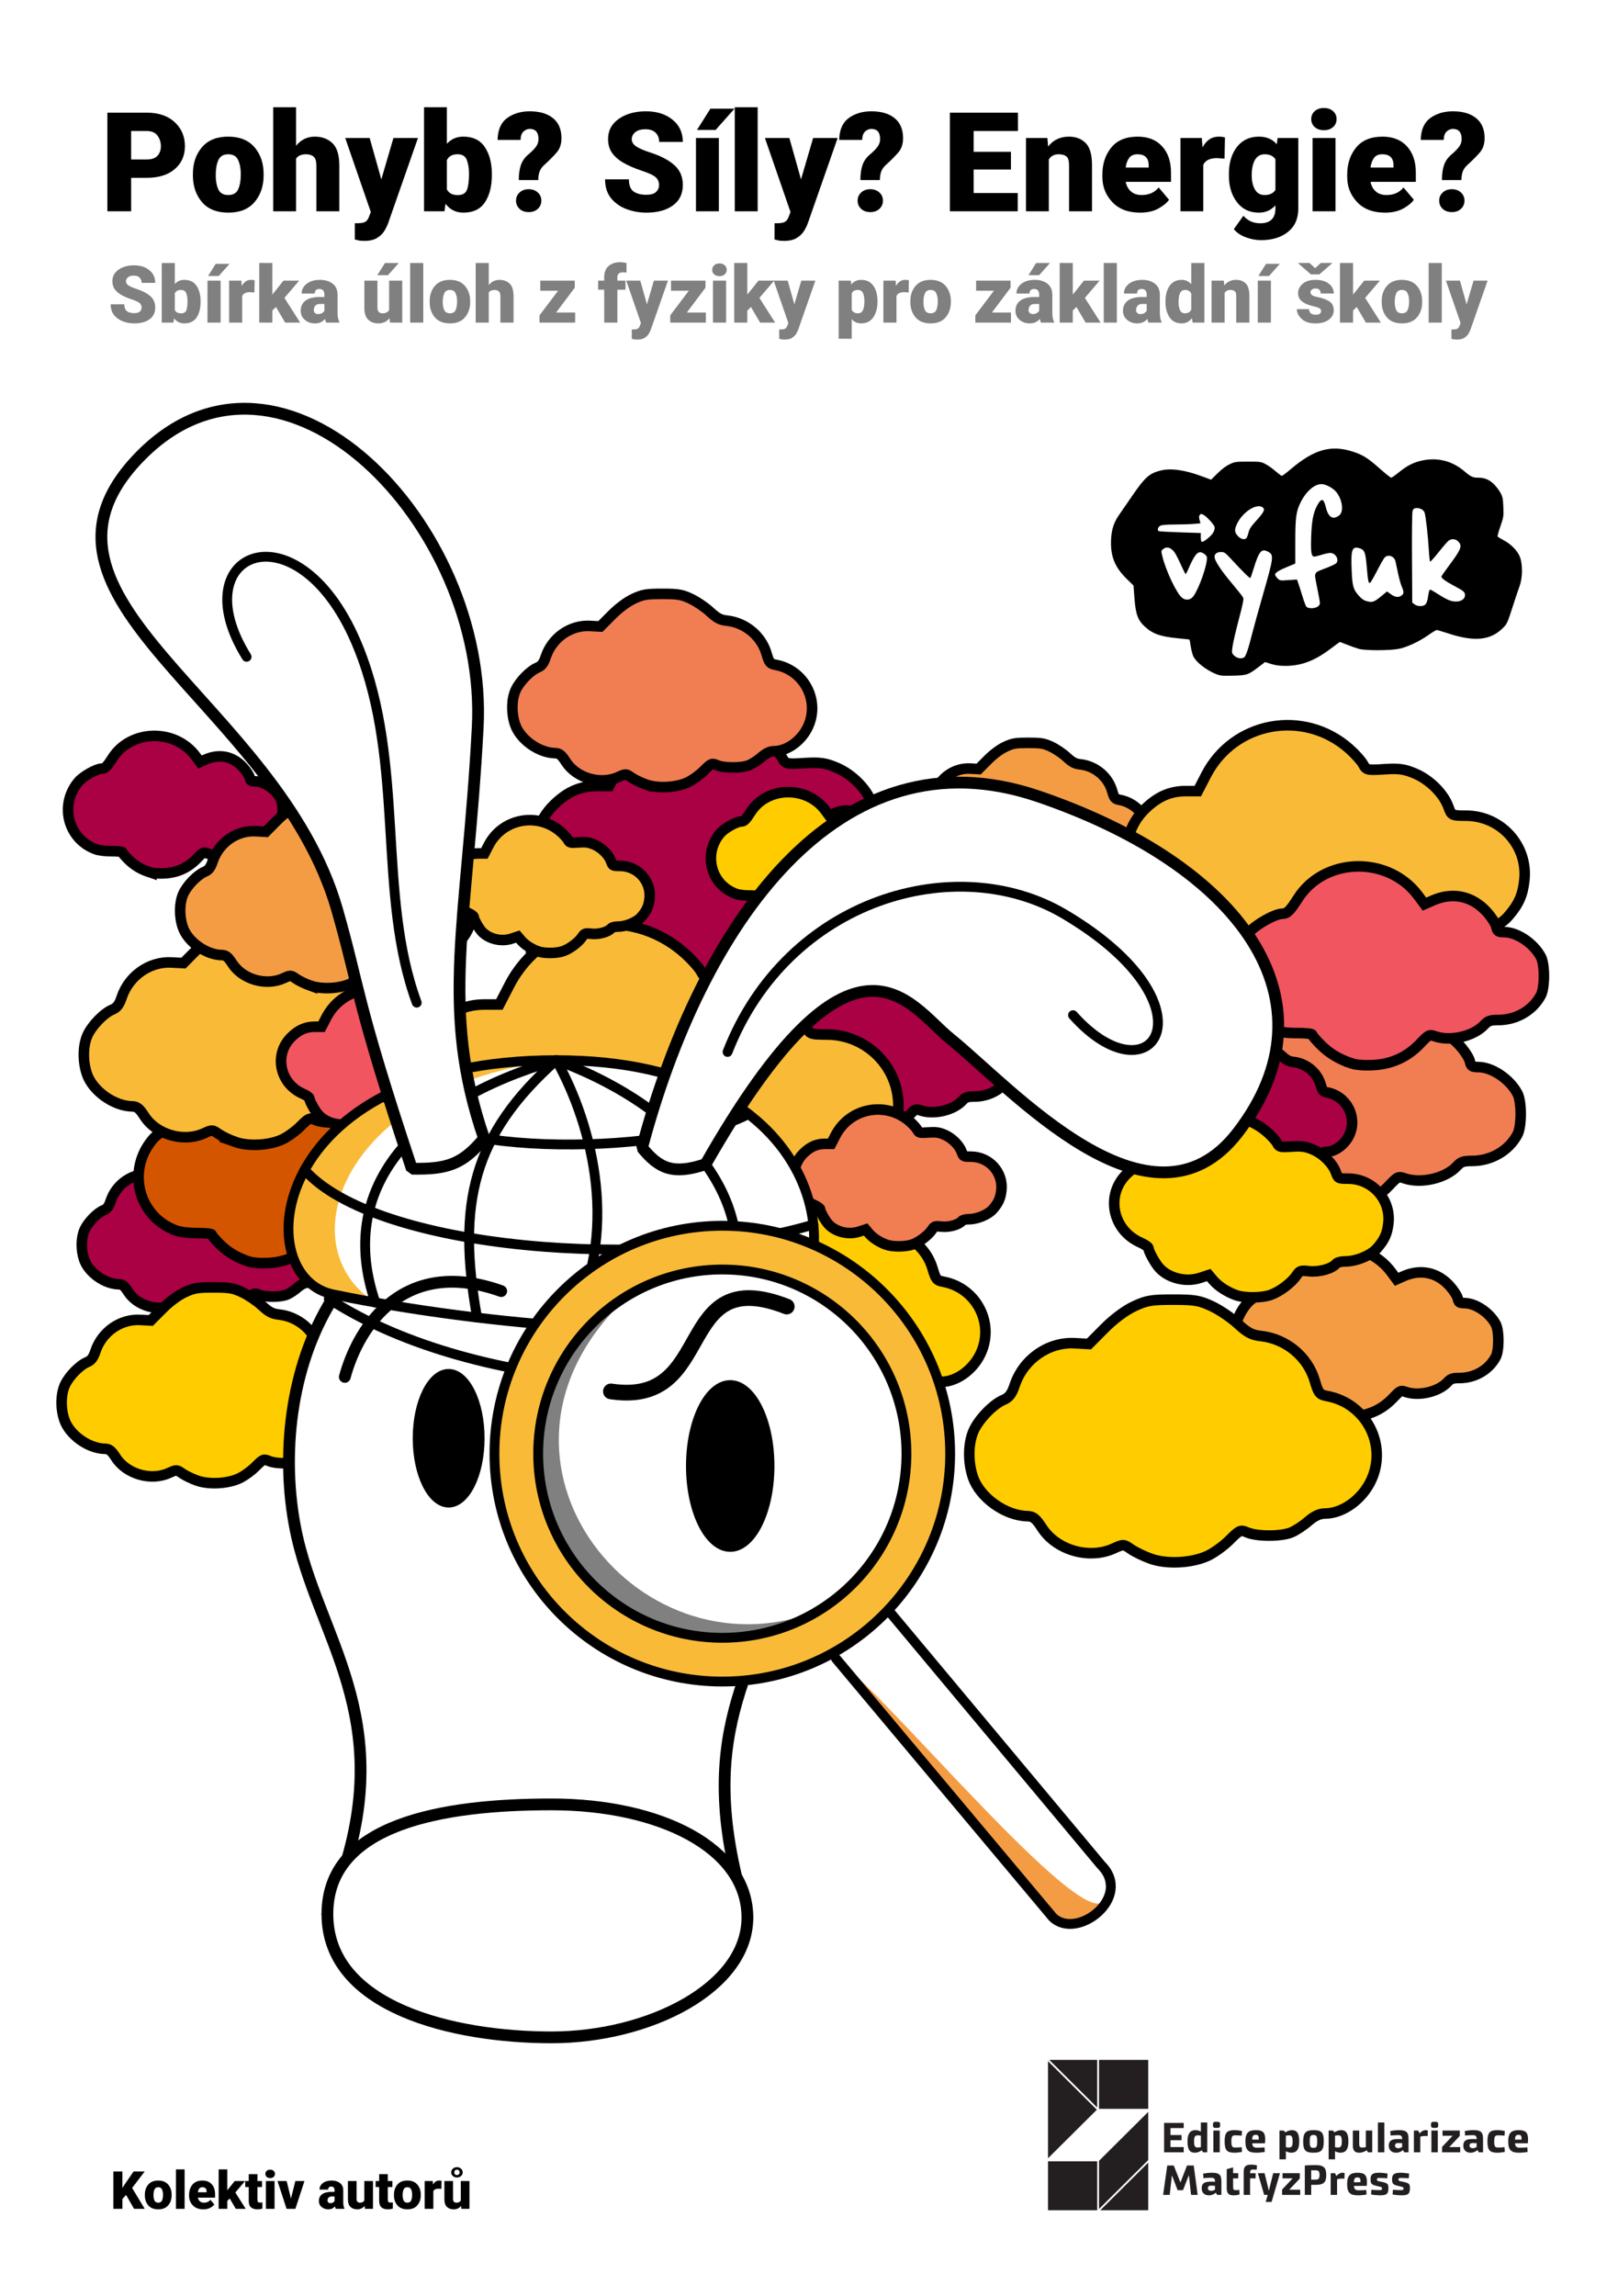 <?xml version="1.0" encoding="UTF-8" standalone="no"?>
<!-- Created with Inkscape (http://www.inkscape.org/) -->

<svg
   width="148mm"
   height="210mm"
   viewBox="4 4 148 210"
   version="1.1"
   id="svg5"
   inkscape:version="1.3.2 (1:1.3.2+202311252150+091e20ef0f)"
   sodipodi:docname="obalka-print.svg"
   xml:space="preserve"
   inkscape:export-filename="obalka.svg"
   inkscape:export-xdpi="150"
   inkscape:export-ydpi="150"
   xmlns:inkscape="http://www.inkscape.org/namespaces/inkscape"
   xmlns:sodipodi="http://sodipodi.sourceforge.net/DTD/sodipodi-0.dtd"
   xmlns="http://www.w3.org/2000/svg"
   xmlns:svg="http://www.w3.org/2000/svg"><sodipodi:namedview
     id="namedview7"
     pagecolor="#ffffff"
     bordercolor="#111111"
     borderopacity="1"
     inkscape:showpageshadow="0"
     inkscape:pageopacity="0"
     inkscape:pagecheckerboard="true"
     inkscape:deskcolor="#d1d1d1"
     inkscape:document-units="mm"
     showgrid="false"
     inkscape:zoom="0.84526304"
     inkscape:cx="157.939"
     inkscape:cy="396.32633"
     inkscape:window-width="1920"
     inkscape:window-height="964"
     inkscape:window-x="0"
     inkscape:window-y="0"
     inkscape:window-maximized="1"
     inkscape:current-layer="layer3"
     showguides="false"
     showborder="true"
     borderlayer="true"
     shape-rendering="auto" /><defs
     id="defs2"><clipPath
       clipPathUnits="userSpaceOnUse"
       id="clipPath573-3"><path
         d="M 0,0 H 841.89 V 595.276 H 0 Z"
         id="path571-6" /></clipPath><rect
       x="1112.475"
       y="417.855"
       width="498.065"
       height="68.334"
       id="rect1855" /><rect
       x="991.467"
       y="1002.934"
       width="824.578"
       height="91.652"
       id="rect1857" /></defs><g
     inkscape:groupmode="layer"
     id="layer3"
     inkscape:label="Background"
     style="display:inline"><rect
       style="opacity:1;fill:#ffffff;fill-opacity:1;stroke:none;stroke-width:1.043;stroke-linecap:round;stroke-dasharray:none;paint-order:stroke fill markers"
       id="rect2359"
       width="318.5"
       height="220"
       x="-161.825"
       y="-2.883" /></g><g
     inkscape:groupmode="layer"
     id="g1853"
     inkscape:label="Texty v krivkach"
     style="display:inline"><g
       aria-label="Pohyb? Síly? Energie?"
       transform="matrix(0.482,0,0,0.482,-523.079,-181.819)"
       id="text1793"
       style="font-size:26.322px;line-height:0;letter-spacing:0px;word-spacing:0px;white-space:pre;shape-inside:url(#rect1855);display:inline"><path
         d="m 1118.412,419.259 v 6.349 h -4.511 v -18.713 h 7.467 q 3.367,0 5.308,1.799 1.941,1.799 1.941,4.55 0,2.725 -1.941,4.37 -1.941,1.645 -5.308,1.645 z m 0,-8.881 v 5.398 h 2.956 q 1.414,0 2.044,-0.707 0.643,-0.707 0.643,-1.799 0,-1.144 -0.643,-2.018 -0.63,-0.874 -2.044,-0.874 z"
         style="font-weight:900;font-family:Roboto;-inkscape-font-specification:'Roboto Heavy'"
         id="path1871" /><path
         d="m 1130.134,418.526 q 0,-3.046 1.709,-5.064 1.722,-2.018 4.987,-2.018 3.277,0 5,2.018 1.722,2.018 1.722,5.064 v 0.27 q 0,3.046 -1.722,5.064 -1.709,2.005 -4.974,2.005 -3.239,0 -4.961,-1.954 -1.709,-1.966 -1.761,-4.948 z m 4.331,0.27 q 0,1.568 0.488,2.648 0.501,1.08 1.902,1.08 1.362,0 1.864,-1.067 0.501,-1.08 0.501,-2.93 0,-1.529 -0.501,-2.635 -0.488,-1.105 -1.889,-1.105 -1.362,0 -1.864,1.105 -0.501,1.092 -0.501,2.905 z"
         style="font-weight:900;font-family:Roboto;-inkscape-font-specification:'Roboto Heavy'"
         id="path1873" /><path
         d="m 1151.584,414.786 q -1.311,0 -1.877,0.835 v 9.986 h -4.331 v -19.741 h 4.331 v 7.313 q 1.401,-1.735 3.547,-1.735 2.056,0 3.354,1.234 1.298,1.234 1.311,4.228 v 8.701 h -4.357 v -8.662 q 0,-1.272 -0.527,-1.709 -0.514,-0.45 -1.452,-0.45 z"
         style="font-weight:900;font-family:Roboto;-inkscape-font-specification:'Roboto Heavy'"
         id="path1875" /><path
         d="m 1167.251,427.677 q -0.231,0.707 -0.707,1.529 -0.463,0.823 -1.388,1.414 -0.912,0.604 -2.493,0.604 l -0.823,-0.039 -0.977,-0.218 v -3.097 h 0.566 q 1.041,0 1.478,-0.308 0.437,-0.308 0.63,-0.9 l 0.36,-0.913 -4.858,-14.048 h 4.64 l 2.211,7.853 2.3,-7.853 h 4.653 z"
         style="font-weight:900;font-family:Roboto;-inkscape-font-specification:'Roboto Heavy'"
         id="path1877" /><path
         d="m 1186.864,418.77 q 0,3.149 -1.311,5.128 -1.311,1.966 -4.087,1.966 -2.121,0 -3.393,-1.684 l -0.193,1.427 h -3.881 v -19.741 h 4.331 v 6.94 q 1.221,-1.362 3.11,-1.362 2.776,0 4.087,1.979 1.324,1.979 1.337,5.025 z m -6.503,-3.984 q -1.478,0 -2.031,1.105 v 5.552 q 0.553,1.092 2.056,1.092 1.362,0 1.748,-0.99 0.398,-0.99 0.398,-3.046 0,-1.517 -0.411,-2.609 -0.399,-1.105 -1.761,-1.105 z"
         style="font-weight:900;font-family:Roboto;-inkscape-font-specification:'Roboto Heavy'"
         id="path1879" /><path
         d="m 1195.668,419.683 h -3.689 q 0,-1.709 0.398,-2.853 0.399,-1.144 1.388,-1.979 1.002,-0.848 1.478,-1.504 0.475,-0.655 0.475,-1.427 0,-1.941 -1.658,-1.941 -0.668,0 -1.195,0.501 -0.527,0.488 -0.553,1.594 h -4.357 q 0.051,-2.866 1.799,-4.151 1.761,-1.285 4.306,-1.285 2.815,0 4.408,1.298 1.607,1.298 1.607,3.791 0,1.671 -0.9,2.712 -0.9,1.041 -2.198,2.223 -0.758,0.655 -1.028,1.337 -0.257,0.668 -0.283,1.684 z m -4.215,3.907 q 0,-0.925 0.668,-1.542 0.668,-0.63 1.735,-0.63 1.067,0 1.735,0.63 0.668,0.617 0.668,1.542 0,0.925 -0.668,1.555 -0.668,0.617 -1.735,0.617 -1.067,0 -1.735,-0.617 -0.668,-0.63 -0.668,-1.555 z"
         style="font-weight:900;font-family:Roboto;-inkscape-font-specification:'Roboto Heavy'"
         id="path1881" /><path
         d="m 1218.596,420.634 q 0,-0.887 -0.617,-1.465 -0.604,-0.578 -2.673,-1.26 -2.069,-0.694 -3.483,-1.504 -1.401,-0.823 -2.159,-1.902 -0.745,-1.08 -0.745,-2.609 0,-2.403 2.043,-3.83 2.043,-1.427 5.154,-1.427 3.072,0 5.025,1.581 1.966,1.581 1.966,4.228 h -4.486 q 0,-1.054 -0.655,-1.722 -0.643,-0.681 -1.954,-0.681 -1.285,0 -1.941,0.566 -0.655,0.553 -0.655,1.324 0,0.835 0.912,1.414 0.912,0.566 2.519,1.08 2.982,0.951 4.614,2.391 1.645,1.427 1.645,3.791 0,2.532 -1.889,3.894 -1.889,1.362 -5.025,1.362 -1.928,0 -3.727,-0.655 -1.799,-0.655 -2.956,-2.056 -1.157,-1.401 -1.157,-3.612 h 4.524 q 0,1.645 0.861,2.288 0.861,0.643 2.455,0.643 1.285,0 1.838,-0.54 0.566,-0.54 0.566,-1.298 z"
         style="font-weight:900;font-family:Roboto;-inkscape-font-specification:'Roboto Heavy'"
         id="path1883" /><path
         d="m 1229.945,411.701 v 13.906 h -4.344 v -13.906 z m -4.151,-1.529 2.545,-4.036 h 4.575 l -3.586,4.036 z"
         style="font-weight:900;font-family:Roboto;-inkscape-font-specification:'Roboto Heavy'"
         id="path1885" /><path
         d="m 1237.309,405.867 v 19.741 h -4.344 v -19.741 z"
         style="font-weight:900;font-family:Roboto;-inkscape-font-specification:'Roboto Heavy'"
         id="path1887" /><path
         d="m 1246.897,427.677 q -0.231,0.707 -0.707,1.529 -0.463,0.823 -1.388,1.414 -0.912,0.604 -2.493,0.604 l -0.823,-0.039 -0.977,-0.218 v -3.097 h 0.566 q 1.041,0 1.478,-0.308 0.437,-0.308 0.63,-0.9 l 0.36,-0.913 -4.858,-14.048 h 4.64 l 2.211,7.853 2.301,-7.853 h 4.652 z"
         style="font-weight:900;font-family:Roboto;-inkscape-font-specification:'Roboto Heavy'"
         id="path1889" /><path
         d="m 1260.495,419.683 h -3.689 q 0,-1.709 0.399,-2.853 0.398,-1.144 1.388,-1.979 1.002,-0.848 1.478,-1.504 0.476,-0.655 0.476,-1.427 0,-1.941 -1.658,-1.941 -0.668,0 -1.195,0.501 -0.527,0.488 -0.553,1.594 h -4.357 q 0.052,-2.866 1.799,-4.151 1.761,-1.285 4.306,-1.285 2.815,0 4.408,1.298 1.607,1.298 1.607,3.791 0,1.671 -0.9,2.712 -0.9,1.041 -2.198,2.223 -0.758,0.655 -1.028,1.337 -0.257,0.668 -0.283,1.684 z m -4.216,3.907 q 0,-0.925 0.668,-1.542 0.668,-0.63 1.735,-0.63 1.067,0 1.735,0.63 0.668,0.617 0.668,1.542 0,0.925 -0.668,1.555 -0.668,0.617 -1.735,0.617 -1.067,0 -1.735,-0.617 -0.668,-0.63 -0.668,-1.555 z"
         style="font-weight:900;font-family:Roboto;-inkscape-font-specification:'Roboto Heavy'"
         id="path1891" /><path
         d="m 1273.784,425.608 v -18.713 h 12.917 v 3.483 h -8.405 v 3.946 h 7.082 v 3.354 h -7.082 v 4.46 h 8.367 v 3.47 z"
         style="font-weight:900;font-family:Roboto;-inkscape-font-specification:'Roboto Heavy'"
         id="path1893" /><path
         d="m 1294.438,414.786 q -1.272,0 -1.877,0.99 v 9.832 h -4.331 v -13.906 h 4.061 l 0.141,1.619 q 1.452,-1.876 3.958,-1.876 1.928,0 3.136,1.182 1.221,1.182 1.234,4.164 v 8.817 h -4.357 v -8.765 q 0,-1.26 -0.514,-1.658 -0.514,-0.398 -1.452,-0.398 z"
         style="font-weight:900;font-family:Roboto;-inkscape-font-specification:'Roboto Heavy'"
         id="path1895" /><path
         d="m 1315.375,423.423 q -0.643,0.913 -2.056,1.684 -1.414,0.758 -3.419,0.758 -3.393,0 -5.282,-1.992 -1.877,-1.992 -1.889,-4.717 v -0.527 q 0,-3.046 1.684,-5.115 1.684,-2.069 5.025,-2.069 2.956,0 4.627,1.838 1.684,1.838 1.684,4.974 v 1.761 h -8.598 q 0.231,1.157 1.015,1.838 0.784,0.668 2.018,0.668 2.069,0 3.226,-1.439 z m -5.976,-8.637 q -1.105,0 -1.607,0.72 -0.501,0.707 -0.643,1.799 h 4.37 v -0.334 q 0.026,-2.185 -2.121,-2.185 z"
         style="font-weight:900;font-family:Roboto;-inkscape-font-specification:'Roboto Heavy'"
         id="path1897" /><path
         d="m 1324.487,415.519 q -2.031,0 -2.609,1.272 v 8.817 h -4.331 v -13.906 h 4.048 l 0.141,1.774 q 1.092,-2.031 3.059,-2.031 0.72,0 1.195,0.154 l -0.077,4.023 z"
         style="font-weight:900;font-family:Roboto;-inkscape-font-specification:'Roboto Heavy'"
         id="path1899" /><path
         d="m 1332.841,431.083 q -1.401,0 -2.853,-0.527 -1.452,-0.527 -2.313,-1.555 l 1.812,-2.545 q 1.247,1.427 3.2,1.427 2.84,0 2.879,-2.763 v -0.643 q -1.221,1.388 -3.162,1.388 -2.635,0 -4.151,-2.005 -1.517,-2.005 -1.517,-5.038 v -0.27 q 0,-3.175 1.517,-5.141 1.529,-1.966 4.177,-1.966 2.185,0 3.393,1.452 l 0.154,-1.195 h 3.933 v 13.366 q 0,2.892 -1.954,4.447 -1.941,1.568 -5.115,1.568 z m -1.774,-12.261 q 0,1.568 0.604,2.635 0.604,1.067 1.838,1.067 1.414,0 2.056,-0.951 v -5.835 q -0.617,-0.951 -2.031,-0.951 -1.221,0 -1.851,1.067 -0.617,1.067 -0.617,2.969 z"
         style="font-weight:900;font-family:Roboto;-inkscape-font-specification:'Roboto Heavy'"
         id="path1901" /><path
         d="m 1342.364,408.116 q 0,-0.925 0.668,-1.517 0.668,-0.591 1.735,-0.591 1.067,0 1.735,0.591 0.668,0.591 0.668,1.517 0,0.925 -0.668,1.517 -0.668,0.591 -1.735,0.591 -1.067,0 -1.735,-0.591 -0.668,-0.591 -0.668,-1.517 z m 4.601,3.586 v 13.906 h -4.344 v -13.906 z"
         style="font-weight:900;font-family:Roboto;-inkscape-font-specification:'Roboto Heavy'"
         id="path1903" /><path
         d="m 1361.836,423.423 q -0.643,0.913 -2.056,1.684 -1.414,0.758 -3.419,0.758 -3.393,0 -5.282,-1.992 -1.877,-1.992 -1.889,-4.717 v -0.527 q 0,-3.046 1.684,-5.115 1.684,-2.069 5.025,-2.069 2.956,0 4.627,1.838 1.684,1.838 1.684,4.974 v 1.761 h -8.598 q 0.231,1.157 1.015,1.838 0.784,0.668 2.018,0.668 2.069,0 3.226,-1.439 z m -5.976,-8.637 q -1.105,0 -1.607,0.72 -0.501,0.707 -0.643,1.799 h 4.37 v -0.334 q 0.026,-2.185 -2.121,-2.185 z"
         style="font-weight:900;font-family:Roboto;-inkscape-font-specification:'Roboto Heavy'"
         id="path1905" /><path
         d="m 1370.858,419.683 h -3.689 q 0,-1.709 0.398,-2.853 0.398,-1.144 1.388,-1.979 1.002,-0.848 1.478,-1.504 0.475,-0.655 0.475,-1.427 0,-1.941 -1.658,-1.941 -0.668,0 -1.195,0.501 -0.527,0.488 -0.553,1.594 h -4.357 q 0.051,-2.866 1.799,-4.151 1.761,-1.285 4.306,-1.285 2.815,0 4.408,1.298 1.607,1.298 1.607,3.791 0,1.671 -0.9,2.712 -0.9,1.041 -2.198,2.223 -0.758,0.655 -1.028,1.337 -0.257,0.668 -0.283,1.684 z m -4.215,3.907 q 0,-0.925 0.668,-1.542 0.668,-0.63 1.735,-0.63 1.067,0 1.735,0.63 0.668,0.617 0.668,1.542 0,0.925 -0.668,1.555 -0.668,0.617 -1.735,0.617 -1.067,0 -1.735,-0.617 -0.668,-0.63 -0.668,-1.555 z"
         style="font-weight:900;font-family:Roboto;-inkscape-font-specification:'Roboto Heavy'"
         id="path1907" /></g><g
       aria-label="Sbírka úloh z fyziky pro základní školy"
       transform="matrix(0.2,0,0,0.2,-184.397,-169.222)"
       id="text1799"
       style="font-size:36.345px;line-height:0;letter-spacing:0px;word-spacing:0px;white-space:pre;shape-inside:url(#rect1857);display:inline;fill:#808080"><path
         d="m 1006.746,1006.77 q 0,-1.224 -0.852,-2.023 -0.834,-0.799 -3.691,-1.739 -2.857,-0.958 -4.809,-2.076 -1.934,-1.136 -2.981,-2.626 -1.029,-1.491 -1.029,-3.603 0,-3.319 2.822,-5.288 2.822,-1.97 7.116,-1.97 4.241,0 6.939,2.183 2.715,2.183 2.715,5.839 h -6.194 q 0,-1.455 -0.905,-2.378 -0.887,-0.941 -2.697,-0.941 -1.775,0 -2.68,0.781 -0.905,0.763 -0.905,1.828 0,1.154 1.26,1.952 1.26,0.781 3.478,1.491 4.117,1.313 6.371,3.301 2.272,1.97 2.272,5.235 0,3.496 -2.609,5.377 -2.609,1.881 -6.939,1.881 -2.662,0 -5.146,-0.905 -2.484,-0.905 -4.082,-2.839 -1.597,-1.934 -1.597,-4.987 h 6.247 q 0,2.272 1.189,3.159 1.189,0.887 3.39,0.887 1.775,0 2.538,-0.745 0.781,-0.745 0.781,-1.792 z"
         style="font-weight:900;font-family:Roboto;-inkscape-font-specification:'Roboto Heavy'"
         id="path1910" /><path
         d="m 1033.721,1004.197 q 0,4.348 -1.81,7.081 -1.81,2.715 -5.643,2.715 -2.928,0 -4.685,-2.325 l -0.266,1.97 h -5.359 v -27.258 h 5.981 v 9.583 q 1.686,-1.881 4.295,-1.881 3.833,0 5.643,2.733 1.828,2.733 1.846,6.939 z m -8.98,-5.501 q -2.041,0 -2.804,1.526 v 7.666 q 0.763,1.508 2.84,1.508 1.881,0 2.413,-1.366 0.55,-1.367 0.55,-4.206 0,-2.094 -0.568,-3.603 -0.55,-1.526 -2.431,-1.526 z"
         style="font-weight:900;font-family:Roboto;-inkscape-font-specification:'Roboto Heavy'"
         id="path1912" /><path
         d="m 1042.878,994.436 v 19.202 h -5.998 v -19.202 z m -5.732,-2.112 3.514,-5.572 h 6.318 l -4.951,5.572 z"
         style="font-weight:900;font-family:Roboto;-inkscape-font-specification:'Roboto Heavy'"
         id="path1914" /><path
         d="m 1056.365,999.707 q -2.804,0 -3.603,1.757 v 12.174 h -5.981 v -19.202 h 5.59 l 0.195,2.449 q 1.508,-2.804 4.224,-2.804 0.994,0 1.651,0.213 l -0.106,5.555 z"
         style="font-weight:900;font-family:Roboto;-inkscape-font-specification:'Roboto Heavy'"
         id="path1916" /><path
         d="m 1072.408,1013.638 -4.206,-7.152 -1.668,1.668 v 5.484 h -5.981 v -27.276 h 5.981 v 14.463 l 5.111,-6.389 h 7.17 l -6.744,7.897 7.187,11.304 z"
         style="font-weight:900;font-family:Roboto;-inkscape-font-specification:'Roboto Heavy'"
         id="path1918" /><path
         d="m 1091.184,1013.638 q -0.337,-0.692 -0.55,-1.721 -1.65,2.076 -4.614,2.076 -2.662,0 -4.596,-1.597 -1.917,-1.615 -1.917,-4.17 0,-2.928 2.13,-4.596 2.147,-1.686 6.673,-1.721 h 2.041 v -1.012 q 0,-2.644 -2.289,-2.644 -2.13,0 -2.13,2.094 h -5.981 q 0,-2.68 2.289,-4.472 2.289,-1.792 6.14,-1.792 3.425,0 5.697,1.721 2.289,1.704 2.289,5.129 v 8.359 q 0.035,2.609 0.816,4.046 v 0.302 z m -3.744,-3.904 q 1.1,0 1.846,-0.461 0.745,-0.479 1.065,-1.065 v -3.106 h -1.881 q -1.686,0 -2.343,0.87 -0.639,0.852 -0.639,1.934 0,0.816 0.55,1.331 0.568,0.497 1.402,0.497 z"
         style="font-weight:900;font-family:Roboto;-inkscape-font-specification:'Roboto Heavy'"
         id="path1920" /><path
         d="m 1120.341,1013.638 -0.177,-2.059 q -1.881,2.414 -5.111,2.414 -2.857,0 -4.649,-1.668 -1.775,-1.668 -1.775,-5.466 v -12.422 h 5.981 v 12.458 q 0,2.485 2.413,2.485 2.094,0 2.928,-1.508 v -13.434 h 5.998 v 19.202 z m -5.803,-21.686 3.514,-5.572 h 6.318 l -4.951,5.572 z"
         style="font-weight:900;font-family:Roboto;-inkscape-font-specification:'Roboto Heavy'"
         id="path1922" /><path
         d="m 1135.568,986.379 v 27.258 h -5.998 v -27.258 z"
         style="font-weight:900;font-family:Roboto;-inkscape-font-specification:'Roboto Heavy'"
         id="path1924" /><path
         d="m 1138.496,1003.86 q 0,-4.206 2.36,-6.992 2.378,-2.786 6.886,-2.786 4.525,0 6.903,2.786 2.378,2.786 2.378,6.992 v 0.373 q 0,4.206 -2.378,6.992 -2.36,2.768 -6.868,2.768 -4.472,0 -6.85,-2.697 -2.36,-2.715 -2.431,-6.832 z m 5.981,0.373 q 0,2.165 0.674,3.656 0.692,1.491 2.627,1.491 1.881,0 2.573,-1.473 0.692,-1.491 0.692,-4.046 0,-2.112 -0.692,-3.638 -0.674,-1.526 -2.609,-1.526 -1.881,0 -2.573,1.526 -0.692,1.508 -0.692,4.011 z"
         style="font-weight:900;font-family:Roboto;-inkscape-font-specification:'Roboto Heavy'"
         id="path1926" /><path
         d="m 1168.114,998.695 q -1.81,0 -2.591,1.154 v 13.789 h -5.981 v -27.258 h 5.981 v 10.098 q 1.934,-2.396 4.898,-2.396 2.839,0 4.632,1.704 1.792,1.704 1.81,5.839 v 12.014 h -6.016 v -11.961 q 0,-1.757 -0.728,-2.36 -0.71,-0.621 -2.005,-0.621 z"
         style="font-weight:900;font-family:Roboto;-inkscape-font-specification:'Roboto Heavy'"
         id="path1928" /><path
         d="m 1189.091,999.05 v -4.614 h 15.759 v 3.23 l -8.536,11.358 h 8.713 v 4.614 h -16.291 v -3.336 l 8.501,-11.251 z"
         style="font-weight:900;font-family:Roboto;-inkscape-font-specification:'Roboto Heavy'"
         id="path1930" /><path
         d="m 1228.062,998.589 h -3.727 v 15.049 h -6.016 v -15.049 h -2.768 v -4.153 h 2.768 v -1.615 q 0.018,-3.301 1.988,-5.04 1.988,-1.757 5.306,-1.775 h 0.071 q 1.296,0 2.822,0.373 l 0.018,4.401 q -0.639,-0.16 -1.491,-0.16 -2.697,0 -2.697,2.254 v 1.562 h 3.727 z"
         style="font-weight:900;font-family:Roboto;-inkscape-font-specification:'Roboto Heavy'"
         id="path1932" /><path
         d="m 1239.756,1016.495 q -0.319,0.976 -0.976,2.112 -0.639,1.136 -1.917,1.952 -1.26,0.834 -3.443,0.834 l -1.136,-0.053 -1.349,-0.302 v -4.277 h 0.781 q 1.437,0 2.041,-0.426 0.603,-0.426 0.87,-1.242 l 0.497,-1.26 -6.708,-19.397 h 6.406 l 3.052,10.843 3.177,-10.843 h 6.424 z"
         style="font-weight:900;font-family:Roboto;-inkscape-font-specification:'Roboto Heavy'"
         id="path1934" /><path
         d="m 1248.878,999.05 v -4.614 h 15.759 v 3.23 l -8.536,11.358 h 8.713 v 4.614 h -16.291 v -3.336 l 8.501,-11.251 z"
         style="font-weight:900;font-family:Roboto;-inkscape-font-specification:'Roboto Heavy'"
         id="path1936" /><path
         d="m 1267.707,989.485 q 0,-1.278 0.923,-2.094 0.923,-0.816 2.396,-0.816 1.473,0 2.396,0.816 0.923,0.816 0.923,2.094 0,1.278 -0.923,2.094 -0.923,0.816 -2.396,0.816 -1.473,0 -2.396,-0.816 -0.923,-0.816 -0.923,-2.094 z m 6.353,4.951 v 19.202 h -5.998 v -19.202 z"
         style="font-weight:900;font-family:Roboto;-inkscape-font-specification:'Roboto Heavy'"
         id="path1938" /><path
         d="m 1289.642,1013.638 -4.206,-7.152 -1.668,1.668 v 5.484 h -5.981 v -27.276 h 5.981 v 14.463 l 5.111,-6.389 h 7.17 l -6.744,7.897 7.187,11.304 z"
         style="font-weight:900;font-family:Roboto;-inkscape-font-specification:'Roboto Heavy'"
         id="path1940" /><path
         d="m 1307.175,1016.495 q -0.319,0.976 -0.976,2.112 -0.639,1.136 -1.917,1.952 -1.26,0.834 -3.443,0.834 l -1.136,-0.053 -1.349,-0.302 v -4.277 h 0.781 q 1.438,0 2.041,-0.426 0.603,-0.426 0.87,-1.242 l 0.497,-1.26 -6.708,-19.397 h 6.406 l 3.052,10.843 3.177,-10.843 h 6.424 z"
         style="font-weight:900;font-family:Roboto;-inkscape-font-specification:'Roboto Heavy'"
         id="path1942" /><path
         d="m 1335.853,1013.993 q -2.627,0 -4.33,-1.934 v 8.962 h -5.981 v -26.584 h 5.572 l 0.195,1.775 q 1.721,-2.13 4.525,-2.13 3.656,0 5.555,2.68 1.917,2.662 1.917,7.045 v 0.373 q 0,4.188 -1.917,7.01 -1.899,2.804 -5.537,2.804 z m -1.508,-15.297 q -2.094,0 -2.822,1.526 v 7.578 q 0.781,1.579 2.857,1.579 1.686,0 2.307,-1.508 0.639,-1.526 0.639,-4.064 0,-2.236 -0.657,-3.674 -0.657,-1.437 -2.325,-1.437 z"
         style="font-weight:900;font-family:Roboto;-inkscape-font-specification:'Roboto Heavy'"
         id="path1944" /><path
         d="m 1355.587,999.707 q -2.804,0 -3.603,1.757 v 12.174 h -5.981 v -19.202 h 5.59 l 0.195,2.449 q 1.508,-2.804 4.224,-2.804 0.994,0 1.65,0.213 l -0.106,5.555 z"
         style="font-weight:900;font-family:Roboto;-inkscape-font-specification:'Roboto Heavy'"
         id="path1946" /><path
         d="m 1358.338,1003.86 q 0,-4.206 2.36,-6.992 2.378,-2.786 6.886,-2.786 4.525,0 6.903,2.786 2.378,2.786 2.378,6.992 v 0.373 q 0,4.206 -2.378,6.992 -2.36,2.768 -6.868,2.768 -4.472,0 -6.85,-2.697 -2.36,-2.715 -2.431,-6.832 z m 5.981,0.373 q 0,2.165 0.674,3.656 0.692,1.491 2.626,1.491 1.881,0 2.573,-1.473 0.692,-1.491 0.692,-4.046 0,-2.112 -0.692,-3.638 -0.674,-1.526 -2.609,-1.526 -1.881,0 -2.573,1.526 -0.692,1.508 -0.692,4.011 z"
         style="font-weight:900;font-family:Roboto;-inkscape-font-specification:'Roboto Heavy'"
         id="path1948" /><path
         d="m 1388.418,999.05 v -4.614 h 15.759 v 3.23 l -8.536,11.358 h 8.713 v 4.614 h -16.291 v -3.336 l 8.501,-11.251 z"
         style="font-weight:900;font-family:Roboto;-inkscape-font-specification:'Roboto Heavy'"
         id="path1950" /><path
         d="m 1418.09,1013.638 q -0.337,-0.692 -0.55,-1.721 -1.65,2.076 -4.614,2.076 -2.662,0 -4.596,-1.597 -1.917,-1.615 -1.917,-4.17 0,-2.928 2.13,-4.596 2.147,-1.686 6.673,-1.721 h 2.041 v -1.012 q 0,-2.644 -2.289,-2.644 -2.13,0 -2.13,2.094 h -5.981 q 0,-2.68 2.289,-4.472 2.289,-1.792 6.14,-1.792 3.425,0 5.697,1.721 2.289,1.704 2.289,5.129 v 8.359 q 0.035,2.609 0.816,4.046 v 0.302 z m -3.744,-3.904 q 1.1,0 1.846,-0.461 0.745,-0.479 1.065,-1.065 v -3.106 h -1.881 q -1.686,0 -2.343,0.87 -0.639,0.852 -0.639,1.934 0,0.816 0.55,1.331 0.568,0.497 1.402,0.497 z m -1.988,-17.782 3.514,-5.572 h 6.318 l -4.951,5.572 z"
         style="font-weight:900;font-family:Roboto;-inkscape-font-specification:'Roboto Heavy'"
         id="path1952" /><path
         d="m 1438.498,1013.638 -4.206,-7.152 -1.668,1.668 v 5.484 h -5.981 v -27.276 h 5.981 v 14.463 l 5.111,-6.389 h 7.17 l -6.744,7.897 7.187,11.304 z"
         style="font-weight:900;font-family:Roboto;-inkscape-font-specification:'Roboto Heavy'"
         id="path1954" /><path
         d="m 1452.784,986.379 v 27.258 h -5.998 v -27.258 z"
         style="font-weight:900;font-family:Roboto;-inkscape-font-specification:'Roboto Heavy'"
         id="path1956" /><path
         d="m 1467.265,1013.638 q -0.337,-0.692 -0.55,-1.721 -1.65,2.076 -4.614,2.076 -2.662,0 -4.596,-1.597 -1.917,-1.615 -1.917,-4.17 0,-2.928 2.13,-4.596 2.147,-1.686 6.673,-1.721 h 2.041 v -1.012 q 0,-2.644 -2.289,-2.644 -2.13,0 -2.13,2.094 h -5.981 q 0,-2.68 2.289,-4.472 2.289,-1.792 6.14,-1.792 3.425,0 5.697,1.721 2.289,1.704 2.289,5.129 v 8.359 q 0.035,2.609 0.816,4.046 v 0.302 z m -3.744,-3.904 q 1.1,0 1.846,-0.461 0.745,-0.479 1.065,-1.065 v -3.106 h -1.881 q -1.686,0 -2.342,0.87 -0.639,0.852 -0.639,1.934 0,0.816 0.55,1.331 0.568,0.497 1.402,0.497 z"
         style="font-weight:900;font-family:Roboto;-inkscape-font-specification:'Roboto Heavy'"
         id="path1958" /><path
         d="m 1487.425,1013.638 -0.284,-2.059 q -1.881,2.414 -4.685,2.414 -3.638,0 -5.537,-2.733 -1.881,-2.751 -1.899,-6.921 v -0.444 q 0,-4.383 1.899,-7.099 1.899,-2.715 5.572,-2.715 2.573,0 4.312,2.005 v -9.707 h 6.016 v 27.258 z m -6.424,-9.37 q 0,2.165 0.621,3.638 0.639,1.473 2.36,1.473 1.988,0 2.822,-1.65 v -7.365 q -0.799,-1.668 -2.786,-1.668 -1.668,0 -2.342,1.473 -0.674,1.473 -0.674,4.099 z"
         style="font-weight:900;font-family:Roboto;-inkscape-font-specification:'Roboto Heavy'"
         id="path1960" /><path
         d="m 1504.675,998.695 q -1.757,0 -2.591,1.366 v 13.576 h -5.981 v -19.202 h 5.608 l 0.195,2.236 q 2.005,-2.591 5.466,-2.591 2.662,0 4.33,1.633 1.686,1.633 1.704,5.75 v 12.174 h -6.016 v -12.103 q 0,-1.739 -0.71,-2.289 -0.71,-0.55 -2.005,-0.55 z"
         style="font-weight:900;font-family:Roboto;-inkscape-font-specification:'Roboto Heavy'"
         id="path1962" /><path
         d="m 1523.237,994.436 v 19.202 h -5.998 v -19.202 z m -5.732,-2.112 3.514,-5.572 h 6.318 l -4.951,5.572 z"
         style="font-weight:900;font-family:Roboto;-inkscape-font-specification:'Roboto Heavy'"
         id="path1964" /><path
         d="m 1546.201,1008.243 q 0,-0.763 -0.852,-1.224 -0.834,-0.479 -2.999,-0.958 -2.804,-0.621 -4.738,-2.005 -1.934,-1.402 -1.934,-3.904 0,-2.431 2.059,-4.241 2.076,-1.828 5.856,-1.828 3.869,0 6.122,1.739 2.272,1.739 2.272,4.508 h -5.981 q 0,-2.307 -2.431,-2.307 -0.923,0 -1.579,0.497 -0.657,0.497 -0.657,1.331 0,1.491 3.177,2.094 3.194,0.603 5.324,1.881 2.13,1.278 2.13,4.241 0,2.538 -2.272,4.241 -2.254,1.686 -6.122,1.686 -4.135,0 -6.318,-2.094 -2.165,-2.094 -2.165,-4.419 h 5.572 q 0.053,1.331 0.887,1.952 0.852,0.603 2.183,0.603 2.467,0 2.467,-1.792 z m -5.342,-21.881 2.609,2.378 2.609,-2.378 h 5.093 v 0.195 l -5.768,5.022 h -3.851 l -5.821,-5.058 v -0.16 z"
         style="font-weight:900;font-family:Roboto;-inkscape-font-specification:'Roboto Heavy'"
         id="path1966" /><path
         d="m 1566.68,1013.638 -4.206,-7.152 -1.668,1.668 v 5.484 h -5.981 v -27.276 h 5.981 v 14.463 l 5.111,-6.389 h 7.17 l -6.744,7.897 7.187,11.304 z"
         style="font-weight:900;font-family:Roboto;-inkscape-font-specification:'Roboto Heavy'"
         id="path1968" /><path
         d="m 1573.903,1003.86 q 0,-4.206 2.36,-6.992 2.378,-2.786 6.886,-2.786 4.525,0 6.903,2.786 2.378,2.786 2.378,6.992 v 0.373 q 0,4.206 -2.378,6.992 -2.36,2.768 -6.868,2.768 -4.472,0 -6.85,-2.697 -2.36,-2.715 -2.431,-6.832 z m 5.981,0.373 q 0,2.165 0.674,3.656 0.692,1.491 2.627,1.491 1.881,0 2.573,-1.473 0.692,-1.491 0.692,-4.046 0,-2.112 -0.692,-3.638 -0.674,-1.526 -2.609,-1.526 -1.881,0 -2.573,1.526 -0.692,1.508 -0.692,4.011 z"
         style="font-weight:900;font-family:Roboto;-inkscape-font-specification:'Roboto Heavy'"
         id="path1970" /><path
         d="m 1601.392,986.379 v 27.258 h -5.998 v -27.258 z"
         style="font-weight:900;font-family:Roboto;-inkscape-font-specification:'Roboto Heavy'"
         id="path1972" /><path
         d="m 1614.631,1016.495 q -0.32,0.976 -0.976,2.112 -0.639,1.136 -1.917,1.952 -1.26,0.834 -3.443,0.834 l -1.136,-0.053 -1.349,-0.302 v -4.277 h 0.781 q 1.438,0 2.041,-0.426 0.603,-0.426 0.87,-1.242 l 0.497,-1.26 -6.708,-19.397 h 6.407 l 3.052,10.843 3.177,-10.843 h 6.424 z"
         style="font-weight:900;font-family:Roboto;-inkscape-font-specification:'Roboto Heavy'"
         id="path1974" /></g><path
       style="font-weight:900;font-size:23.376px;line-height:0;font-family:Roboto;-inkscape-font-specification:'Roboto Heavy';letter-spacing:0px;word-spacing:0px;white-space:pre;display:inline;stroke-width:0.206"
       d="m 16.262,206.011 -0.728,-1.271 -0.338,0.369 v 0.902 h -0.824 v -3.42 h 0.824 v 1.508 l 0.287,-0.435 0.738,-1.073 h 1.017 l -1.153,1.51 1.153,1.91 z m 0.986,-1.294 q 0,-0.557 0.312,-0.925 0.315,-0.369 0.911,-0.369 0.599,0 0.914,0.369 0.315,0.369 0.315,0.925 v 0.049 q 0,0.557 -0.315,0.925 -0.312,0.366 -0.909,0.366 -0.592,0 -0.907,-0.357 -0.312,-0.359 -0.322,-0.904 z m 0.792,0.049 q 0,0.287 0.089,0.484 0.092,0.197 0.348,0.197 0.249,0 0.341,-0.195 0.092,-0.197 0.092,-0.536 0,-0.28 -0.092,-0.481 -0.089,-0.202 -0.345,-0.202 -0.249,0 -0.341,0.202 -0.092,0.2 -0.092,0.531 z m 2.847,-2.363 v 3.608 h -0.794 v -3.608 z m 2.717,3.208 q -0.117,0.167 -0.376,0.308 -0.258,0.139 -0.625,0.139 -0.62,0 -0.965,-0.364 -0.343,-0.364 -0.345,-0.862 v -0.096 q 0,-0.557 0.308,-0.935 0.308,-0.378 0.918,-0.378 0.54,0 0.846,0.336 0.308,0.336 0.308,0.909 v 0.322 h -1.571 q 0.042,0.211 0.186,0.336 0.143,0.122 0.369,0.122 0.378,0 0.59,-0.263 z m -1.092,-1.578 q -0.202,0 -0.294,0.132 -0.092,0.129 -0.117,0.329 h 0.799 v -0.061 q 0.005,-0.399 -0.388,-0.399 z m 3.058,1.978 -0.557,-0.947 -0.221,0.221 v 0.726 h -0.792 v -3.61 h 0.792 v 1.914 l 0.676,-0.846 h 0.949 l -0.893,1.045 0.951,1.496 z m 2.431,-0.021 q -0.209,0.068 -0.446,0.068 -0.383,0 -0.592,-0.181 -0.209,-0.183 -0.209,-0.597 v -1.261 h -0.322 v -0.55 h 0.322 v -0.632 h 0.792 v 0.632 h 0.418 v 0.55 h -0.418 v 1.163 q 0,0.153 0.056,0.204 0.056,0.052 0.202,0.052 0.115,0 0.197,-0.014 z m 0.272,-3.176 q 0,-0.169 0.122,-0.277 0.122,-0.108 0.317,-0.108 0.195,0 0.317,0.108 0.122,0.108 0.122,0.277 0,0.169 -0.122,0.277 -0.122,0.108 -0.317,0.108 -0.195,0 -0.317,-0.108 -0.122,-0.108 -0.122,-0.277 z m 0.841,0.655 v 2.541 h -0.794 v -2.541 z m 2.736,0 -0.831,2.541 h -0.806 l -0.829,-2.541 h 0.836 l 0.395,1.602 0.402,-1.602 z m 2.863,2.541 q -0.045,-0.092 -0.073,-0.228 -0.218,0.275 -0.611,0.275 -0.352,0 -0.608,-0.211 -0.254,-0.214 -0.254,-0.552 0,-0.388 0.282,-0.608 0.284,-0.223 0.883,-0.228 h 0.27 v -0.134 q 0,-0.35 -0.303,-0.35 -0.282,0 -0.282,0.277 h -0.792 q 0,-0.355 0.303,-0.592 0.303,-0.237 0.813,-0.237 0.453,0 0.754,0.228 0.303,0.225 0.303,0.679 v 1.106 q 0.005,0.345 0.108,0.536 v 0.04 z m -0.496,-0.517 q 0.146,0 0.244,-0.061 0.099,-0.063 0.141,-0.141 v -0.411 h -0.249 q -0.223,0 -0.31,0.115 -0.085,0.113 -0.085,0.256 0,0.108 0.073,0.176 0.075,0.066 0.186,0.066 z m 3.157,0.517 -0.024,-0.272 q -0.249,0.319 -0.676,0.319 -0.378,0 -0.615,-0.221 -0.235,-0.221 -0.235,-0.723 v -1.644 h 0.792 v 1.649 q 0,0.329 0.319,0.329 0.277,0 0.388,-0.2 v -1.778 h 0.794 v 2.541 z m 2.555,-0.021 q -0.209,0.068 -0.446,0.068 -0.383,0 -0.592,-0.181 -0.209,-0.183 -0.209,-0.597 v -1.261 h -0.322 v -0.55 h 0.322 v -0.632 h 0.792 v 0.632 h 0.418 v 0.55 h -0.418 v 1.163 q 0,0.153 0.056,0.204 0.056,0.052 0.202,0.052 0.115,0 0.197,-0.014 z m 0.108,-1.273 q 0,-0.557 0.312,-0.925 0.315,-0.369 0.911,-0.369 0.599,0 0.914,0.369 0.315,0.369 0.315,0.925 v 0.049 q 0,0.557 -0.315,0.925 -0.312,0.366 -0.909,0.366 -0.592,0 -0.907,-0.357 -0.312,-0.359 -0.322,-0.904 z m 0.792,0.049 q 0,0.287 0.089,0.484 0.092,0.197 0.348,0.197 0.249,0 0.341,-0.195 0.092,-0.197 0.092,-0.536 0,-0.28 -0.092,-0.481 -0.089,-0.202 -0.345,-0.202 -0.249,0 -0.341,0.202 -0.092,0.2 -0.092,0.531 z m 3.286,-0.599 q -0.371,0 -0.477,0.233 v 1.611 h -0.792 v -2.541 h 0.74 l 0.026,0.324 q 0.2,-0.371 0.559,-0.371 0.132,0 0.218,0.028 l -0.014,0.735 z m 2.083,1.844 -0.024,-0.272 q -0.249,0.319 -0.676,0.319 -0.378,0 -0.615,-0.221 -0.235,-0.221 -0.235,-0.723 v -1.644 h 0.792 v 1.649 q 0,0.329 0.319,0.329 0.277,0 0.388,-0.2 v -1.778 h 0.794 v 2.541 z m -0.928,-3.333 q 0,-0.193 0.148,-0.334 0.15,-0.143 0.378,-0.143 0.23,0 0.378,0.143 0.15,0.141 0.15,0.334 0,0.193 -0.15,0.331 -0.148,0.136 -0.378,0.136 -0.228,0 -0.378,-0.136 -0.148,-0.139 -0.148,-0.331 z m 0.284,0 q 0,0.103 0.063,0.174 0.066,0.07 0.179,0.07 0.115,0 0.178,-0.07 0.066,-0.07 0.066,-0.174 0,-0.103 -0.066,-0.176 -0.063,-0.073 -0.178,-0.073 -0.113,0 -0.179,0.073 -0.063,0.073 -0.063,0.176 z"
       id="text48159-0-15-0"
       aria-label="Kolektiv autorů" /></g><g
     inkscape:groupmode="layer"
     id="layer6"
     inkscape:label="Oblaky predni"><path
       style="fill:#f49c44;fill-opacity:1;stroke:#000000;stroke-width:0.965;stroke-dasharray:none;stroke-opacity:1"
       d="m 126.065,133.408 c -0.993,-0.331 -1.73,-0.776 -2.41,-1.457 -0.363,-0.363 -0.66,-0.716 -0.66,-0.785 0,-0.069 -0.53,-0.123 -1.178,-0.12 -0.718,0.003 -1.417,-0.081 -1.792,-0.216 -3.162,-1.141 -4.158,-5.043 -1.945,-7.628 0.523,-0.611 2.02,-1.454 2.582,-1.454 0.382,0 0.603,-0.216 1.227,-1.196 2.06,-3.236 7.046,-3.347 9.374,-0.209 l 0.486,0.655 0.62,-0.274 c 1.569,-0.694 3.109,-0.37 4.244,0.893 0.351,0.39 0.68,0.901 0.731,1.134 0.083,0.376 0.153,0.425 0.617,0.428 1.005,0.006 2.282,0.863 2.852,1.916 0.325,0.599 0.324,2.417 -5.4e-4,3.017 -0.641,1.183 -1.915,1.917 -3.327,1.917 -0.611,0 -0.793,0.064 -1.081,0.376 -0.82,0.891 -2.63,1.311 -3.835,0.891 -0.447,-0.156 -0.484,-0.138 -1.171,0.582 -0.986,1.034 -2.203,1.587 -3.657,1.663 -0.693,0.036 -1.32,-0.014 -1.678,-0.133 z"
       id="use1903"
       inkscape:tile-x0="151.8129"
       inkscape:tile-y0="80.998841" /><path
       style="fill:#aa0044;fill-opacity:1;stroke:#000000;stroke-width:0.965;stroke-dasharray:none;stroke-opacity:1"
       d="m 17.678,83.767 c -0.807,-0.269 -1.405,-0.631 -1.957,-1.183 -0.295,-0.295 -0.536,-0.582 -0.536,-0.638 0,-0.056 -0.43,-0.1 -0.957,-0.098 -0.583,0.002 -1.151,-0.066 -1.455,-0.175 -2.568,-0.926 -3.376,-4.095 -1.58,-6.194 0.425,-0.496 1.64,-1.181 2.097,-1.181 0.31,0 0.49,-0.175 0.996,-0.971 1.673,-2.628 5.722,-2.718 7.613,-0.17 l 0.395,0.532 0.504,-0.223 c 1.274,-0.564 2.524,-0.301 3.447,0.725 0.285,0.317 0.552,0.731 0.594,0.921 0.067,0.305 0.124,0.345 0.501,0.347 0.817,0.005 1.853,0.701 2.316,1.556 0.264,0.487 0.263,1.963 -4.4e-4,2.45 -0.52,0.96 -1.555,1.557 -2.702,1.557 -0.496,0 -0.644,0.052 -0.878,0.305 -0.666,0.723 -2.136,1.065 -3.115,0.723 -0.363,-0.127 -0.393,-0.112 -0.951,0.473 -0.801,0.839 -1.789,1.289 -2.97,1.35 -0.562,0.029 -1.072,-0.011 -1.362,-0.108 z"
       id="use1911"
       inkscape:tile-x0="151.8129"
       inkscape:tile-y0="80.998841" /><path
       style="fill:#aa0044;fill-opacity:1;stroke:#000000;stroke-width:0.965;stroke-dasharray:none;stroke-opacity:1"
       d="m 69.835,94.398 c -1.239,-0.443 -2.483,-1.257 -3.173,-2.077 l -0.597,-0.71 -1.212,0.396 c -1.947,0.637 -4.333,0.056 -5.638,-1.371 -0.591,-0.647 -1.516,-2.325 -1.516,-2.751 0,-0.16 -0.51,-0.516 -1.133,-0.791 -3.875,-1.714 -4.855,-6.593 -1.904,-9.482 1.23,-1.205 2.415,-1.726 3.924,-1.728 l 1.141,-9.65e-4 0.797,-1.541 c 2.647,-5.119 9.335,-6.35 13.689,-2.518 0.564,0.497 1.167,1.167 1.34,1.491 0.299,0.559 0.398,0.583 2.033,0.478 1.414,-0.091 1.938,-0.016 2.959,0.423 1.4,0.602 2.715,1.919 3.168,3.173 0.301,0.833 0.322,0.843 1.699,0.85 3.353,0.016 5.943,2.894 5.574,6.194 -0.163,1.454 -0.55,2.305 -1.583,3.483 -0.854,0.973 -2.869,1.804 -4.373,1.804 -0.612,0 -1.152,0.141 -1.322,0.345 -0.559,0.673 -2.323,1.16 -3.692,1.019 -1.245,-0.128 -1.311,-0.106 -1.812,0.623 -0.699,1.017 -2.305,2.218 -3.559,2.66 -1.241,0.438 -3.63,0.454 -4.81,0.033 z"
       id="use2171"
       inkscape:tile-x0="-154.33285"
       inkscape:tile-y0="95.147751" /><path
       style="fill:#ffcc00;stroke:#000000;stroke-width:0.965;stroke-dasharray:none;stroke-opacity:1"
       d="m 75.707,87.621 c -0.723,-0.241 -1.26,-0.565 -1.755,-1.06 -0.264,-0.264 -0.48,-0.521 -0.48,-0.572 0,-0.05 -0.386,-0.09 -0.858,-0.088 -0.523,0.002 -1.032,-0.059 -1.304,-0.157 -2.302,-0.83 -3.027,-3.672 -1.416,-5.553 0.381,-0.445 1.471,-1.058 1.88,-1.058 0.278,0 0.439,-0.157 0.893,-0.87 1.499,-2.356 5.129,-2.437 6.825,-0.152 l 0.354,0.477 0.452,-0.2 c 1.142,-0.505 2.263,-0.27 3.09,0.65 0.255,0.284 0.495,0.656 0.532,0.826 0.06,0.274 0.112,0.309 0.449,0.311 0.732,0.004 1.661,0.629 2.076,1.395 0.236,0.436 0.236,1.76 -3.9e-4,2.197 -0.466,0.861 -1.395,1.396 -2.422,1.396 -0.445,0 -0.578,0.046 -0.787,0.274 -0.597,0.649 -1.915,0.955 -2.792,0.649 -0.326,-0.114 -0.353,-0.1 -0.852,0.424 -0.718,0.752 -1.604,1.155 -2.663,1.21 -0.504,0.026 -0.961,-0.01 -1.221,-0.097 z"
       id="use1925"
       inkscape:tile-x0="151.8129"
       inkscape:tile-y0="80.998841" /><path
       style="fill:#aa0044;fill-opacity:1;stroke:#000000;stroke-width:0.965;stroke-dasharray:none;stroke-opacity:1"
       d="m 22.047,123.93 c -0.398,-0.142 -0.916,-0.394 -1.152,-0.559 -0.422,-0.295 -0.439,-0.296 -1.005,-0.037 -1.43,0.653 -3.335,0.104 -4.176,-1.202 -0.346,-0.538 -0.514,-0.673 -0.847,-0.679 -1.291,-0.024 -2.767,-1.079 -3.171,-2.267 -0.303,-0.889 -0.285,-1.995 0.044,-2.72 0.311,-0.685 1.145,-1.541 1.743,-1.788 0.312,-0.129 0.475,-0.345 0.642,-0.847 0.502,-1.513 1.953,-2.529 3.491,-2.447 l 0.835,0.045 0.893,-0.9 c 0.547,-0.551 1.217,-1.052 1.728,-1.291 0.733,-0.344 1.009,-0.391 2.274,-0.391 1.261,0 1.542,0.048 2.263,0.386 0.453,0.212 1.133,0.673 1.512,1.024 0.55,0.51 0.82,0.652 1.342,0.709 1.462,0.158 2.721,1.198 3.132,2.587 0.223,0.755 0.281,0.826 0.741,0.912 2.253,0.423 3.508,2.836 2.548,4.899 -0.522,1.121 -1.658,1.938 -2.695,1.938 -0.303,0 -0.624,0.15 -0.966,0.45 -0.282,0.247 -0.726,0.539 -0.986,0.648 -0.585,0.244 -1.994,0.247 -2.561,0.005 -0.402,-0.171 -0.451,-0.15 -1.052,0.45 -0.346,0.346 -0.933,0.764 -1.304,0.928 -0.934,0.413 -2.354,0.477 -3.273,0.148 z"
       id="use2131"
       inkscape:tile-x0="14.089246"
       inkscape:tile-y0="55.179681" /><path
       style="fill:#d45500;stroke:#000000;stroke-width:0.965;stroke-dasharray:none;stroke-opacity:1"
       d="m 26.724,119.362 c -1.088,-0.363 -1.895,-0.85 -2.64,-1.595 -0.397,-0.397 -0.722,-0.785 -0.722,-0.86 0,-0.076 -0.581,-0.135 -1.29,-0.132 -0.787,0.003 -1.552,-0.089 -1.962,-0.236 -3.464,-1.249 -4.554,-5.524 -2.131,-8.355 0.573,-0.669 2.212,-1.592 2.828,-1.592 0.418,0 0.66,-0.236 1.343,-1.31 2.256,-3.545 7.717,-3.666 10.268,-0.229 l 0.533,0.718 0.68,-0.301 c 1.719,-0.76 3.405,-0.406 4.649,0.978 0.384,0.427 0.745,0.987 0.801,1.242 0.09,0.412 0.168,0.465 0.676,0.468 1.101,0.007 2.499,0.946 3.123,2.098 0.355,0.656 0.355,2.648 -5.9e-4,3.305 -0.702,1.295 -2.098,2.1 -3.644,2.1 -0.669,0 -0.869,0.07 -1.184,0.412 -0.899,0.976 -2.88,1.436 -4.201,0.976 -0.49,-0.171 -0.53,-0.151 -1.282,0.637 -1.08,1.132 -2.413,1.738 -4.006,1.821 -0.759,0.04 -1.446,-0.015 -1.837,-0.145 z"
       id="use1943"
       inkscape:tile-x0="151.8129"
       inkscape:tile-y0="80.998841" /><path
       style="fill:#f17d52;fill-opacity:1;stroke:#000000;stroke-width:0.965;stroke-dasharray:none;stroke-opacity:1"
       d="m 124.309,114.412 c -1.245,-0.415 -2.169,-0.973 -3.021,-1.826 -0.455,-0.455 -0.827,-0.898 -0.827,-0.985 0,-0.087 -0.664,-0.155 -1.476,-0.151 -0.9,0.004 -1.777,-0.101 -2.246,-0.271 -3.964,-1.43 -5.211,-6.321 -2.438,-9.561 0.655,-0.766 2.532,-1.822 3.236,-1.822 0.478,0 0.756,-0.27 1.537,-1.499 2.582,-4.056 8.831,-4.196 11.75,-0.262 l 0.609,0.821 0.778,-0.344 c 1.967,-0.87 3.897,-0.464 5.32,1.119 0.44,0.489 0.852,1.129 0.917,1.422 0.104,0.471 0.192,0.533 0.774,0.536 1.26,0.008 2.86,1.082 3.574,2.401 0.407,0.751 0.406,3.03 -6.7e-4,3.782 -0.803,1.482 -2.401,2.403 -4.17,2.403 -0.766,0 -0.994,0.08 -1.355,0.471 -1.028,1.117 -3.296,1.643 -4.807,1.117 -0.561,-0.196 -0.607,-0.173 -1.467,0.729 -1.236,1.296 -2.761,1.989 -4.584,2.084 -0.868,0.045 -1.655,-0.017 -2.103,-0.166 z"
       id="use1953"
       inkscape:tile-x0="151.8129"
       inkscape:tile-y0="80.998841" /><path
       style="fill:#aa0044;fill-opacity:1;stroke:#000000;stroke-width:0.965;stroke-dasharray:none;stroke-opacity:1"
       d="m 81.709,107.657 c -0.991,-0.33 -1.726,-0.774 -2.404,-1.453 -0.362,-0.362 -0.658,-0.714 -0.658,-0.784 0,-0.069 -0.529,-0.123 -1.175,-0.12 -0.717,0.003 -1.414,-0.081 -1.787,-0.215 -3.154,-1.138 -4.147,-5.03 -1.94,-7.608 0.522,-0.609 2.015,-1.45 2.575,-1.45 0.381,0 0.601,-0.215 1.223,-1.193 2.054,-3.228 7.028,-3.339 9.35,-0.209 l 0.485,0.654 0.619,-0.274 c 1.565,-0.692 3.101,-0.369 4.234,0.891 0.35,0.389 0.678,0.898 0.729,1.131 0.082,0.375 0.153,0.424 0.616,0.427 1.003,0.006 2.276,0.861 2.844,1.911 0.324,0.598 0.323,2.411 -5.3e-4,3.01 -0.639,1.18 -1.911,1.913 -3.318,1.913 -0.609,0 -0.791,0.063 -1.078,0.375 -0.818,0.889 -2.623,1.308 -3.826,0.889 -0.446,-0.156 -0.483,-0.137 -1.168,0.58 -0.983,1.031 -2.197,1.583 -3.648,1.658 -0.691,0.036 -1.317,-0.014 -1.673,-0.132 z"
       id="use1959"
       inkscape:tile-x0="151.8129"
       inkscape:tile-y0="80.998841" /><path
       style="fill:#f9ba37;fill-opacity:1;stroke:#000000;stroke-width:0.965;stroke-dasharray:none;stroke-opacity:1"
       d="m 25.484,108.426 c -0.52,-0.186 -1.198,-0.515 -1.506,-0.731 -0.551,-0.386 -0.574,-0.386 -1.314,-0.048 -1.869,0.853 -4.361,0.136 -5.459,-1.572 -0.453,-0.703 -0.673,-0.88 -1.108,-0.888 -1.688,-0.032 -3.617,-1.41 -4.147,-2.964 -0.396,-1.163 -0.373,-2.609 0.058,-3.556 0.407,-0.896 1.497,-2.014 2.279,-2.338 0.407,-0.169 0.621,-0.451 0.839,-1.107 0.657,-1.978 2.553,-3.307 4.564,-3.199 l 1.091,0.059 1.168,-1.177 c 0.715,-0.72 1.591,-1.375 2.259,-1.688 0.959,-0.449 1.319,-0.511 2.974,-0.511 1.649,0 2.016,0.063 2.959,0.505 0.592,0.277 1.482,0.88 1.977,1.339 0.72,0.667 1.072,0.853 1.755,0.927 1.911,0.206 3.558,1.567 4.095,3.382 0.292,0.987 0.367,1.079 0.969,1.192 2.946,0.553 4.587,3.708 3.331,6.405 -0.682,1.466 -2.168,2.534 -3.524,2.534 -0.396,0 -0.816,0.196 -1.263,0.588 -0.369,0.324 -0.949,0.705 -1.29,0.847 -0.764,0.319 -2.606,0.323 -3.348,0.006 -0.525,-0.224 -0.59,-0.197 -1.375,0.588 -0.453,0.453 -1.22,0.999 -1.705,1.213 -1.221,0.54 -3.078,0.624 -4.28,0.194 z"
       id="use2087"
       inkscape:tile-x0="14.089246"
       inkscape:tile-y0="55.179681" /><path
       style="fill:#f49c44;fill-opacity:1;stroke:#000000;stroke-width:0.965;stroke-dasharray:none;stroke-opacity:1"
       d="m 96.856,85.936 c -0.369,-0.132 -0.85,-0.365 -1.069,-0.519 -0.391,-0.274 -0.407,-0.274 -0.933,-0.034 -1.327,0.606 -3.096,0.097 -3.876,-1.116 -0.321,-0.499 -0.477,-0.625 -0.786,-0.63 -1.199,-0.023 -2.568,-1.001 -2.944,-2.104 -0.281,-0.825 -0.265,-1.852 0.041,-2.525 0.289,-0.636 1.063,-1.43 1.618,-1.66 0.289,-0.12 0.441,-0.32 0.596,-0.786 0.466,-1.404 1.812,-2.348 3.24,-2.271 l 0.775,0.042 0.829,-0.835 c 0.507,-0.511 1.13,-0.976 1.604,-1.198 0.681,-0.319 0.936,-0.363 2.111,-0.363 1.17,0 1.431,0.045 2.101,0.358 0.42,0.197 1.052,0.625 1.403,0.951 0.511,0.474 0.761,0.606 1.246,0.658 1.357,0.147 2.526,1.112 2.907,2.401 0.207,0.7 0.261,0.766 0.688,0.846 2.091,0.392 3.256,2.633 2.365,4.547 -0.484,1.04 -1.539,1.799 -2.502,1.799 -0.281,0 -0.579,0.139 -0.897,0.418 -0.262,0.23 -0.674,0.5 -0.915,0.601 -0.543,0.227 -1.85,0.229 -2.377,0.004 -0.373,-0.159 -0.419,-0.14 -0.976,0.418 -0.322,0.322 -0.866,0.709 -1.21,0.861 -0.867,0.383 -2.185,0.443 -3.038,0.138 z"
       id="use2089"
       inkscape:tile-x0="14.089246"
       inkscape:tile-y0="55.179681" /><path
       style="fill:#ffcc00;fill-opacity:1;stroke:#000000;stroke-width:0.965;stroke-dasharray:none;stroke-opacity:1"
       d="m 76.51,133.899 c -0.533,-0.191 -1.227,-0.527 -1.543,-0.748 -0.565,-0.395 -0.588,-0.396 -1.346,-0.05 -1.915,0.874 -4.467,0.139 -5.592,-1.61 -0.464,-0.721 -0.689,-0.901 -1.135,-0.91 -1.73,-0.033 -3.705,-1.445 -4.247,-3.036 -0.406,-1.191 -0.382,-2.672 0.059,-3.643 0.417,-0.917 1.534,-2.063 2.334,-2.395 0.417,-0.173 0.636,-0.462 0.86,-1.134 0.673,-2.026 2.615,-3.388 4.675,-3.277 l 1.118,0.06 1.196,-1.205 c 0.732,-0.738 1.63,-1.409 2.314,-1.729 0.982,-0.46 1.351,-0.524 3.046,-0.524 1.689,0 2.065,0.064 3.031,0.517 0.606,0.284 1.518,0.902 2.025,1.372 0.737,0.683 1.098,0.874 1.798,0.949 1.958,0.211 3.645,1.605 4.195,3.465 0.299,1.011 0.376,1.106 0.993,1.221 3.017,0.566 4.699,3.799 3.412,6.561 -0.699,1.501 -2.221,2.595 -3.61,2.595 -0.405,0 -0.836,0.2 -1.294,0.603 -0.378,0.331 -0.972,0.722 -1.321,0.868 -0.783,0.327 -2.67,0.331 -3.429,0.007 -0.538,-0.23 -0.604,-0.201 -1.408,0.603 -0.464,0.464 -1.25,1.023 -1.746,1.243 -1.251,0.553 -3.153,0.639 -4.384,0.199 z"
       id="use2097"
       inkscape:tile-x0="14.089246"
       inkscape:tile-y0="55.179681" /><path
       style="fill:#ffcc00;fill-opacity:1;stroke:#000000;stroke-width:0.965;stroke-dasharray:none;stroke-opacity:1"
       d="m 22.004,139.401 c -0.465,-0.167 -1.072,-0.461 -1.348,-0.654 -0.494,-0.345 -0.514,-0.346 -1.176,-0.043 -1.674,0.764 -3.904,0.122 -4.888,-1.407 -0.405,-0.63 -0.602,-0.788 -0.992,-0.795 -1.512,-0.029 -3.239,-1.263 -3.713,-2.654 -0.355,-1.041 -0.334,-2.336 0.052,-3.184 0.364,-0.802 1.34,-1.804 2.041,-2.094 0.365,-0.151 0.556,-0.404 0.751,-0.992 0.588,-1.771 2.286,-2.961 4.086,-2.865 l 0.977,0.052 1.046,-1.054 c 0.64,-0.645 1.425,-1.231 2.023,-1.511 0.859,-0.402 1.181,-0.458 2.662,-0.458 1.476,0 1.805,0.056 2.649,0.452 0.53,0.248 1.327,0.788 1.77,1.199 0.644,0.597 0.96,0.764 1.571,0.83 1.711,0.185 3.186,1.403 3.666,3.028 0.261,0.883 0.329,0.966 0.868,1.068 2.637,0.495 4.107,3.32 2.982,5.735 -0.611,1.312 -1.941,2.269 -3.155,2.269 -0.354,0 -0.731,0.175 -1.131,0.527 -0.33,0.29 -0.85,0.631 -1.155,0.758 -0.684,0.286 -2.334,0.289 -2.998,0.006 -0.47,-0.201 -0.528,-0.176 -1.231,0.527 -0.406,0.406 -1.092,0.894 -1.526,1.086 -1.093,0.483 -2.756,0.559 -3.832,0.174 z"
       id="use2109"
       inkscape:tile-x0="14.089246"
       inkscape:tile-y0="55.179681" /><path
       style="fill:#aa0044;fill-opacity:1;stroke:#000000;stroke-width:0.965;stroke-dasharray:none;stroke-opacity:1"
       d="m 117.197,111.443 c -0.317,-0.113 -0.729,-0.314 -0.917,-0.445 -0.336,-0.235 -0.349,-0.235 -0.8,-0.029 -1.138,0.52 -2.655,0.083 -3.325,-0.957 -0.276,-0.428 -0.41,-0.536 -0.675,-0.541 -1.028,-0.019 -2.203,-0.859 -2.525,-1.805 -0.241,-0.708 -0.227,-1.589 0.035,-2.166 0.248,-0.545 0.912,-1.227 1.388,-1.424 0.248,-0.103 0.378,-0.275 0.511,-0.674 0.4,-1.204 1.555,-2.014 2.779,-1.948 l 0.664,0.036 0.711,-0.717 c 0.435,-0.439 0.969,-0.837 1.376,-1.028 0.584,-0.274 0.803,-0.311 1.811,-0.311 1.004,0 1.228,0.038 1.802,0.307 0.361,0.169 0.902,0.536 1.204,0.815 0.438,0.406 0.653,0.519 1.069,0.564 1.164,0.126 2.167,0.954 2.494,2.06 0.178,0.601 0.224,0.657 0.59,0.726 1.794,0.337 2.793,2.258 2.028,3.901 -0.416,0.893 -1.32,1.543 -2.146,1.543 -0.241,0 -0.497,0.119 -0.769,0.358 -0.224,0.197 -0.578,0.429 -0.785,0.516 -0.465,0.194 -1.587,0.197 -2.039,0.004 -0.32,-0.137 -0.359,-0.12 -0.837,0.358 -0.276,0.276 -0.743,0.608 -1.038,0.739 -0.743,0.329 -1.874,0.38 -2.606,0.118 z"
       id="use2117"
       inkscape:tile-x0="14.089246"
       inkscape:tile-y0="55.179681" /><path
       style="fill:#ffcc00;fill-opacity:1;stroke:#000000;stroke-width:0.965;stroke-dasharray:none;stroke-opacity:1"
       d="m 109.256,146.553 c -0.625,-0.224 -1.439,-0.619 -1.809,-0.878 -0.662,-0.463 -0.689,-0.464 -1.578,-0.058 -2.246,1.025 -5.239,0.163 -6.559,-1.888 -0.544,-0.845 -0.808,-1.057 -1.331,-1.067 -2.028,-0.038 -4.345,-1.694 -4.981,-3.561 -0.476,-1.397 -0.448,-3.134 0.07,-4.272 0.489,-1.076 1.799,-2.42 2.738,-2.809 0.489,-0.203 0.746,-0.542 1.008,-1.33 0.789,-2.376 3.067,-3.973 5.483,-3.844 l 1.311,0.07 1.403,-1.414 c 0.859,-0.865 1.912,-1.652 2.714,-2.028 1.152,-0.54 1.585,-0.614 3.572,-0.614 1.98,0 2.422,0.075 3.555,0.606 0.711,0.333 1.78,1.057 2.375,1.609 0.864,0.801 1.288,1.025 2.108,1.113 2.296,0.248 4.274,1.882 4.919,4.063 0.35,1.185 0.441,1.297 1.164,1.432 3.539,0.664 5.51,4.455 4.002,7.695 -0.82,1.761 -2.605,3.044 -4.233,3.044 -0.475,0 -0.98,0.235 -1.517,0.707 -0.443,0.389 -1.14,0.847 -1.549,1.018 -0.918,0.384 -3.131,0.388 -4.022,0.008 -0.631,-0.269 -0.709,-0.236 -1.652,0.707 -0.544,0.544 -1.466,1.2 -2.048,1.458 -1.467,0.649 -3.697,0.75 -5.141,0.233 z"
       id="use2125"
       inkscape:tile-x0="14.089246"
       inkscape:tile-y0="55.179681" /><path
       style="fill:#f49c44;fill-opacity:1;stroke:#000000;stroke-width:0.965;stroke-dasharray:none;stroke-opacity:1"
       d="m 32.367,94.136 c -0.447,-0.16 -1.031,-0.443 -1.296,-0.629 -0.474,-0.332 -0.494,-0.333 -1.131,-0.042 -1.609,0.734 -3.752,0.117 -4.698,-1.353 -0.389,-0.605 -0.579,-0.757 -0.953,-0.764 -1.453,-0.027 -3.113,-1.214 -3.568,-2.551 -0.341,-1 -0.321,-2.245 0.05,-3.06 0.35,-0.771 1.288,-1.733 1.961,-2.012 0.351,-0.145 0.535,-0.388 0.722,-0.953 0.565,-1.702 2.197,-2.846 3.927,-2.753 l 0.939,0.05 1.005,-1.013 c 0.615,-0.62 1.369,-1.183 1.944,-1.452 0.825,-0.387 1.135,-0.44 2.559,-0.44 1.419,0 1.735,0.054 2.546,0.434 0.509,0.239 1.275,0.757 1.701,1.152 0.619,0.574 0.922,0.734 1.51,0.798 1.645,0.178 3.062,1.348 3.524,2.91 0.251,0.849 0.316,0.929 0.834,1.026 2.535,0.476 3.947,3.191 2.866,5.512 -0.587,1.261 -1.866,2.18 -3.032,2.18 -0.341,0 -0.702,0.168 -1.087,0.506 -0.317,0.278 -0.816,0.606 -1.11,0.729 -0.658,0.275 -2.243,0.278 -2.881,0.005 -0.452,-0.193 -0.508,-0.169 -1.183,0.506 -0.39,0.39 -1.05,0.86 -1.467,1.044 -1.051,0.465 -2.648,0.537 -3.683,0.167 z"
       id="use2133"
       inkscape:tile-x0="14.089246"
       inkscape:tile-y0="55.179681" /><path
       style="fill:#f17d52;fill-opacity:1;stroke:#000000;stroke-width:0.965;stroke-dasharray:none;stroke-opacity:1"
       d="m 63.074,75.743 c -0.459,-0.164 -1.058,-0.455 -1.331,-0.646 -0.487,-0.341 -0.507,-0.341 -1.161,-0.043 -1.652,0.754 -3.854,0.12 -4.825,-1.389 -0.4,-0.622 -0.594,-0.778 -0.979,-0.785 -1.492,-0.028 -3.197,-1.246 -3.664,-2.619 -0.35,-1.027 -0.329,-2.305 0.051,-3.143 0.359,-0.792 1.323,-1.78 2.014,-2.066 0.36,-0.149 0.549,-0.399 0.742,-0.979 0.581,-1.748 2.256,-2.923 4.033,-2.827 l 0.964,0.052 1.032,-1.04 c 0.632,-0.636 1.406,-1.215 1.996,-1.492 0.847,-0.397 1.166,-0.452 2.628,-0.452 1.457,0 1.782,0.055 2.615,0.446 0.523,0.245 1.309,0.778 1.747,1.183 0.636,0.589 0.947,0.754 1.551,0.819 1.689,0.182 3.144,1.384 3.619,2.989 0.258,0.872 0.324,0.954 0.856,1.054 2.603,0.488 4.053,3.277 2.944,5.661 -0.603,1.295 -1.916,2.239 -3.114,2.239 -0.35,0 -0.721,0.173 -1.116,0.52 -0.326,0.286 -0.838,0.623 -1.14,0.749 -0.675,0.282 -2.303,0.285 -2.959,0.005 -0.464,-0.198 -0.521,-0.174 -1.215,0.52 -0.4,0.4 -1.078,0.883 -1.506,1.072 -1.079,0.477 -2.72,0.552 -3.782,0.171 z"
       id="use2141"
       inkscape:tile-x0="14.089246"
       inkscape:tile-y0="55.179681" /><path
       style="fill:#f9ba37;fill-opacity:1;stroke:#000000;stroke-width:0.965;stroke-dasharray:none;stroke-opacity:1"
       d="m 123.222,94.039 c -1.183,-0.423 -2.373,-1.201 -3.032,-1.984 l -0.571,-0.678 -1.158,0.379 c -1.86,0.609 -4.141,0.054 -5.387,-1.31 -0.565,-0.618 -1.448,-2.222 -1.448,-2.629 0,-0.153 -0.487,-0.493 -1.083,-0.756 -3.703,-1.637 -4.639,-6.3 -1.819,-9.06 1.176,-1.151 2.308,-1.65 3.749,-1.651 l 1.09,-9.47e-4 0.762,-1.473 c 2.529,-4.892 8.92,-6.067 13.08,-2.406 0.539,0.474 1.115,1.115 1.281,1.424 0.286,0.534 0.381,0.557 1.943,0.456 1.351,-0.087 1.852,-0.015 2.827,0.405 1.338,0.575 2.594,1.834 3.027,3.032 0.288,0.796 0.307,0.806 1.624,0.812 3.204,0.015 5.678,2.765 5.326,5.918 -0.155,1.389 -0.525,2.203 -1.513,3.328 -0.816,0.929 -2.741,1.724 -4.179,1.724 -0.585,0 -1.101,0.135 -1.263,0.33 -0.534,0.643 -2.22,1.108 -3.527,0.974 -1.189,-0.123 -1.253,-0.101 -1.731,0.595 -0.668,0.972 -2.203,2.119 -3.401,2.542 -1.186,0.419 -3.469,0.434 -4.596,0.031 z"
       id="use2163"
       inkscape:tile-x0="-154.33285"
       inkscape:tile-y0="95.147751" /><path
       style="fill:#f05560;fill-opacity:1;stroke:#000000;stroke-width:0.965;stroke-dasharray:none;stroke-opacity:1"
       d="m 127.626,101.253 c -1.166,-0.389 -2.031,-0.911 -2.829,-1.71 -0.426,-0.426 -0.774,-0.841 -0.774,-0.922 0,-0.081 -0.622,-0.145 -1.383,-0.141 -0.843,0.004 -1.664,-0.095 -2.103,-0.253 -3.712,-1.339 -4.88,-5.92 -2.284,-8.953 0.614,-0.717 2.371,-1.706 3.031,-1.706 0.448,0 0.708,-0.253 1.44,-1.403 2.418,-3.798 8.27,-3.929 11.003,-0.246 l 0.571,0.769 0.728,-0.322 c 1.842,-0.815 3.649,-0.435 4.982,1.048 0.412,0.458 0.798,1.057 0.858,1.331 0.097,0.441 0.18,0.499 0.725,0.502 1.18,0.007 2.678,1.013 3.347,2.249 0.381,0.703 0.38,2.837 -6.4e-4,3.542 -0.752,1.388 -2.248,2.251 -3.905,2.251 -0.717,0 -0.931,0.074 -1.269,0.441 -0.963,1.046 -3.087,1.539 -4.502,1.046 -0.525,-0.183 -0.568,-0.162 -1.374,0.683 -1.157,1.213 -2.586,1.863 -4.293,1.952 -0.813,0.042 -1.549,-0.016 -1.969,-0.156 z"
       id="use1923"
       inkscape:tile-x0="151.8129"
       inkscape:tile-y0="80.998841" /><path
       style="fill:#f05560;fill-opacity:1;stroke:#000000;stroke-width:0.965;stroke-dasharray:none;stroke-opacity:1"
       d="m 98.793,101.57 c -0.934,-0.311 -1.627,-0.73 -2.266,-1.37 -0.341,-0.341 -0.62,-0.674 -0.62,-0.739 0,-0.065 -0.498,-0.116 -1.108,-0.113 -0.675,0.003 -1.333,-0.076 -1.685,-0.203 -2.974,-1.073 -3.91,-4.742 -1.829,-7.172 0.492,-0.574 1.899,-1.367 2.428,-1.367 0.359,0 0.567,-0.203 1.153,-1.124 1.937,-3.043 6.625,-3.148 8.815,-0.197 l 0.457,0.616 0.583,-0.258 c 1.476,-0.653 2.923,-0.348 3.991,0.84 0.33,0.367 0.639,0.847 0.688,1.067 0.078,0.354 0.144,0.4 0.58,0.402 0.945,0.005 2.145,0.812 2.682,1.801 0.305,0.563 0.305,2.273 -5.1e-4,2.837 -0.602,1.112 -1.801,1.803 -3.128,1.803 -0.575,0 -0.746,0.06 -1.017,0.353 -0.772,0.838 -2.473,1.233 -3.606,0.838 -0.421,-0.147 -0.455,-0.13 -1.101,0.547 -0.927,0.972 -2.071,1.492 -3.439,1.563 -0.651,0.034 -1.241,-0.013 -1.577,-0.125 z"
       id="use1929"
       inkscape:tile-x0="151.8129"
       inkscape:tile-y0="80.998841" /><path
       style="fill:#f05560;fill-opacity:1;stroke:#000000;stroke-width:0.965;stroke-dasharray:none;stroke-opacity:1"
       d="m 38.928,108.01 c -0.676,-0.242 -1.356,-0.686 -1.732,-1.134 l -0.326,-0.388 -0.662,0.216 c -1.063,0.348 -2.366,0.031 -3.078,-0.749 -0.323,-0.353 -0.827,-1.269 -0.827,-1.502 0,-0.087 -0.278,-0.282 -0.618,-0.432 -2.115,-0.935 -2.65,-3.599 -1.039,-5.176 0.672,-0.658 1.319,-0.942 2.142,-0.943 l 0.623,-5.4e-4 0.435,-0.841 c 1.445,-2.795 5.096,-3.466 7.473,-1.374 0.308,0.271 0.637,0.637 0.732,0.814 0.163,0.305 0.217,0.318 1.11,0.261 0.772,-0.05 1.058,-0.009 1.615,0.231 0.764,0.329 1.482,1.048 1.73,1.732 0.164,0.455 0.176,0.46 0.928,0.464 1.83,0.009 3.244,1.58 3.043,3.381 -0.089,0.794 -0.3,1.259 -0.864,1.901 -0.466,0.531 -1.566,0.985 -2.387,0.985 -0.334,0 -0.629,0.077 -0.722,0.188 -0.305,0.367 -1.268,0.633 -2.015,0.556 -0.68,-0.07 -0.716,-0.058 -0.989,0.34 -0.381,0.555 -1.259,1.211 -1.943,1.452 -0.678,0.239 -1.982,0.248 -2.626,0.018 z"
       id="use2143"
       inkscape:tile-x0="-154.33285"
       inkscape:tile-y0="95.147751" /><path
       style="fill:#f17d52;fill-opacity:1;stroke:#000000;stroke-width:0.965;stroke-dasharray:none;stroke-opacity:1"
       d="m 62.538,144.298 c -1.538,-0.55 -3.084,-1.561 -3.94,-2.579 l -0.742,-0.882 -1.505,0.492 c -2.418,0.791 -5.381,0.07 -7.001,-1.703 -0.734,-0.803 -1.882,-2.888 -1.882,-3.417 0,-0.198 -0.633,-0.641 -1.407,-0.983 -4.812,-2.128 -6.029,-8.187 -2.365,-11.775 1.528,-1.496 3,-2.144 4.873,-2.145 l 1.416,-9.6e-4 0.99,-1.914 c 3.287,-6.357 11.593,-7.885 16.999,-3.127 0.701,0.617 1.449,1.45 1.664,1.851 0.372,0.694 0.495,0.723 2.525,0.593 1.756,-0.113 2.407,-0.02 3.675,0.526 1.738,0.748 3.372,2.383 3.935,3.94 0.374,1.034 0.399,1.047 2.11,1.055 4.164,0.02 7.38,3.594 6.921,7.692 -0.202,1.805 -0.683,2.863 -1.966,4.325 -1.061,1.208 -3.563,2.24 -5.431,2.24 -0.761,0 -1.431,0.175 -1.641,0.429 -0.694,0.836 -2.885,1.441 -4.584,1.265 -1.546,-0.16 -1.628,-0.131 -2.25,0.773 -0.868,1.263 -2.863,2.754 -4.42,3.303 -1.542,0.544 -4.508,0.564 -5.973,0.041 z"
       id="use2183"
       inkscape:tile-x0="-154.33285"
       inkscape:tile-y0="95.147751" /><path
       style="fill:#ffcc00;stroke:#000000;stroke-width:0.965;stroke-dasharray:none;stroke-opacity:1"
       d="m 117.053,122.447 c -0.817,-0.292 -1.637,-0.829 -2.092,-1.369 l -0.394,-0.468 -0.799,0.261 c -1.284,0.42 -2.857,0.037 -3.717,-0.904 -0.39,-0.427 -0.999,-1.533 -0.999,-1.814 0,-0.105 -0.336,-0.34 -0.747,-0.522 -2.555,-1.13 -3.201,-4.346 -1.255,-6.251 0.811,-0.794 1.592,-1.138 2.587,-1.139 l 0.752,-6.5e-4 0.525,-1.016 c 1.745,-3.375 6.154,-4.186 9.024,-1.66 0.372,0.327 0.769,0.77 0.884,0.983 0.197,0.369 0.263,0.384 1.34,0.315 0.932,-0.06 1.278,-0.01 1.951,0.279 0.923,0.397 1.79,1.265 2.089,2.092 0.199,0.549 0.212,0.556 1.12,0.56 2.21,0.011 3.918,1.908 3.674,4.083 -0.107,0.958 -0.362,1.52 -1.044,2.296 -0.563,0.641 -1.891,1.189 -2.883,1.189 -0.404,0 -0.76,0.093 -0.871,0.228 -0.368,0.444 -1.532,0.765 -2.434,0.672 -0.821,-0.085 -0.864,-0.07 -1.194,0.411 -0.461,0.67 -1.52,1.462 -2.346,1.754 -0.818,0.289 -2.393,0.299 -3.171,0.021 z"
       id="use2185"
       inkscape:tile-x0="-154.33285"
       inkscape:tile-y0="95.147751" /><path
       style="fill:#f9ba37;fill-opacity:1;stroke:#000000;stroke-width:0.965;stroke-dasharray:none;stroke-opacity:1"
       d="m 61.468,117.459 c -1.444,-0.516 -2.896,-1.466 -3.7,-2.422 l -0.697,-0.828 -1.414,0.462 c -2.271,0.743 -5.053,0.066 -6.575,-1.599 -0.689,-0.755 -1.768,-2.712 -1.768,-3.209 0,-0.186 -0.595,-0.602 -1.321,-0.923 -4.519,-1.998 -5.662,-7.689 -2.221,-11.058 1.435,-1.405 2.817,-2.013 4.576,-2.015 l 1.33,-0.001 0.93,-1.798 c 3.087,-5.97 10.887,-7.405 15.964,-2.936 0.658,0.579 1.361,1.361 1.563,1.738 0.349,0.652 0.465,0.679 2.371,0.557 1.649,-0.106 2.26,-0.018 3.451,0.494 1.633,0.702 3.166,2.238 3.695,3.701 0.351,0.971 0.375,0.983 1.982,0.991 3.91,0.019 6.93,3.375 6.5,7.223 -0.19,1.696 -0.641,2.689 -1.846,4.061 -0.996,1.134 -3.346,2.104 -5.1,2.104 -0.714,0 -1.344,0.164 -1.541,0.403 -0.651,0.785 -2.709,1.353 -4.305,1.188 -1.452,-0.15 -1.529,-0.123 -2.113,0.726 -0.815,1.186 -2.689,2.586 -4.151,3.102 -1.448,0.511 -4.234,0.53 -5.609,0.038 z"
       id="use2189"
       inkscape:tile-x0="-154.33285"
       inkscape:tile-y0="95.147751" /><path
       style="fill:#f17d52;fill-opacity:1;stroke:#000000;stroke-width:0.965;stroke-dasharray:none;stroke-opacity:1"
       d="m 85.061,117.832 c -0.617,-0.22 -1.237,-0.626 -1.58,-1.034 l -0.298,-0.354 -0.604,0.197 c -0.97,0.317 -2.158,0.028 -2.808,-0.683 -0.294,-0.322 -0.755,-1.158 -0.755,-1.37 0,-0.08 -0.254,-0.257 -0.564,-0.394 -1.93,-0.854 -2.418,-3.284 -0.948,-4.723 0.613,-0.6 1.203,-0.86 1.954,-0.86 l 0.568,-5e-4 0.397,-0.768 c 1.319,-2.55 4.65,-3.163 6.818,-1.254 0.281,0.247 0.581,0.581 0.668,0.743 0.149,0.279 0.198,0.29 1.013,0.238 0.704,-0.045 0.965,-0.008 1.474,0.211 0.697,0.3 1.352,0.956 1.578,1.581 0.15,0.415 0.16,0.42 0.846,0.423 1.67,0.008 2.96,1.441 2.776,3.085 -0.081,0.724 -0.274,1.148 -0.789,1.735 -0.425,0.485 -1.429,0.899 -2.178,0.899 -0.305,0 -0.574,0.07 -0.658,0.172 -0.278,0.335 -1.157,0.578 -1.839,0.507 -0.62,-0.064 -0.653,-0.053 -0.902,0.31 -0.348,0.506 -1.148,1.105 -1.773,1.325 -0.618,0.218 -1.808,0.226 -2.396,0.016 z"
       id="use2197"
       inkscape:tile-x0="-154.33285"
       inkscape:tile-y0="95.147751" /><path
       style="fill:#f9ba37;fill-opacity:1;stroke:#000000;stroke-width:0.965;stroke-dasharray:none;stroke-opacity:1"
       d="m 53.195,91.002 c -0.599,-0.214 -1.2,-0.608 -1.534,-1.004 l -0.289,-0.343 -0.586,0.192 c -0.941,0.308 -2.094,0.027 -2.725,-0.663 -0.286,-0.313 -0.733,-1.124 -0.733,-1.33 0,-0.077 -0.246,-0.249 -0.548,-0.383 -1.873,-0.828 -2.346,-3.187 -0.92,-4.583 0.595,-0.582 1.167,-0.834 1.896,-0.835 l 0.551,-4.78e-4 0.385,-0.745 c 1.279,-2.474 4.512,-3.069 6.616,-1.217 0.273,0.24 0.564,0.564 0.648,0.721 0.145,0.27 0.193,0.282 0.983,0.231 0.684,-0.044 0.937,-0.008 1.43,0.205 0.677,0.291 1.312,0.928 1.531,1.534 0.146,0.403 0.155,0.408 0.821,0.411 1.621,0.008 2.872,1.399 2.694,2.994 -0.079,0.703 -0.266,1.114 -0.765,1.683 -0.413,0.47 -1.387,0.872 -2.114,0.872 -0.296,0 -0.557,0.068 -0.639,0.167 -0.27,0.325 -1.123,0.561 -1.784,0.492 -0.602,-0.062 -0.634,-0.051 -0.876,0.301 -0.338,0.491 -1.114,1.072 -1.72,1.286 -0.6,0.212 -1.755,0.22 -2.325,0.016 z"
       id="use2199"
       inkscape:tile-x0="-154.33285"
       inkscape:tile-y0="95.147751" /></g><g
     id="g54856"
     transform="matrix(0.938,0,0,0.938,-142.926,3.393)"
     inkscape:label="Vyfucek"><path
       style="fill:#d45500;stroke:#000000;stroke-width:1;stroke-dasharray:none;stroke-opacity:1"
       d="m 197.453,125.925 c -0.827,-0.276 -1.441,-0.647 -2.007,-1.213 -0.302,-0.302 -0.549,-0.597 -0.549,-0.654 0,-0.058 -0.441,-0.103 -0.981,-0.1 -0.598,0.002 -1.181,-0.067 -1.492,-0.18 -2.634,-0.95 -3.463,-4.2 -1.62,-6.353 0.435,-0.509 1.682,-1.211 2.15,-1.211 0.318,0 0.502,-0.18 1.022,-0.996 1.715,-2.695 5.868,-2.788 7.808,-0.174 l 0.405,0.546 0.517,-0.229 c 1.307,-0.578 2.589,-0.308 3.535,0.744 0.292,0.325 0.566,0.75 0.609,0.945 0.069,0.313 0.128,0.354 0.514,0.356 0.837,0.005 1.9,0.719 2.375,1.596 0.27,0.499 0.27,2.013 -4.5e-4,2.513 -0.534,0.985 -1.595,1.597 -2.771,1.597 -0.509,0 -0.661,0.053 -0.9,0.313 -0.683,0.742 -2.19,1.092 -3.194,0.742 -0.373,-0.13 -0.403,-0.115 -0.975,0.485 -0.821,0.861 -1.835,1.322 -3.046,1.385 -0.577,0.03 -1.099,-0.011 -1.397,-0.111 z"
       id="use1921"
       inkscape:tile-x0="151.8129"
       inkscape:tile-y0="80.998841" /><path
       style="fill:#ffffff;fill-opacity:1;stroke:#000000;stroke-width:1.148;stroke-linecap:round;stroke-linejoin:round;stroke-dasharray:none;stroke-opacity:1"
       d="m 188.564,187.267 c 7.451,-17.245 0.081,-25.364 -2.672,-35.636 -3.573,-13.336 1.15,-34.77 23.729,-34.77 22.579,0 29.191,15.736 24.091,34.77 -3.295,12.297 -9.854,17.677 -4.19,35.977"
       id="path1116"
       sodipodi:nodetypes="csssc" /><path
       style="fill:#ffffff;fill-opacity:1;stroke:#000000;stroke-width:1.148;stroke-linecap:round;stroke-linejoin:round;stroke-dasharray:none;stroke-opacity:1"
       d="m 188.564,187.267 c 0,-8.835 11.318,-10.691 21.851,-10.691 10.533,0 19.107,4.209 19.107,11.031 0,6.822 -9.552,11.685 -19.107,11.685 -9.555,0 -21.851,-2.895 -21.851,-12.025 z"
       id="path245"
       sodipodi:nodetypes="sssss" /><path
       style="fill:#ffffff;fill-opacity:1;stroke:#000000;stroke-width:0.957;stroke-linecap:round;stroke-linejoin:round;stroke-dasharray:none;stroke-opacity:1"
       d="m 188.7,127.284 c 15.039,9.749 39.756,9.097 45.28,6.89 5.524,-2.207 3.197,-4.408 -1.216,-5.78"
       id="path1451"
       sodipodi:nodetypes="csc" /><path
       style="fill:#ffffff;fill-opacity:1;stroke:none;stroke-width:0.957;stroke-linecap:round;stroke-linejoin:round;stroke-dasharray:none;stroke-opacity:1"
       d="m 189.308,126.892 c 14.404,2.973 36.911,5.002 43.456,1.502 6.545,-3.499 5.095,-24.378 -21.871,-24.378 -28.338,0 -30.215,21.412 -21.585,22.876 z"
       id="path1386"
       sodipodi:nodetypes="ccsc" /><path
       style="display:inline;fill:#f9ba37;fill-opacity:1;stroke:none;stroke-width:0.574;stroke-linecap:round;stroke-linejoin:bevel;stroke-dasharray:none;stroke-opacity:1"
       d="m 210.893,104.016 c -19.901,-2.731 -37.983,20.973 -17.645,23.63 -8.724,-5.537 -3.117,-21.199 17.645,-23.63 z"
       id="path1110"
       sodipodi:nodetypes="ccc" /><path
       style="fill:none;fill-opacity:1;stroke:#000000;stroke-width:0.957;stroke-linecap:round;stroke-linejoin:round;stroke-dasharray:none;stroke-opacity:1"
       d="m 210.893,104.016 c -14.151,4.101 -21.454,12.576 -17.645,23.63"
       id="path1541"
       sodipodi:nodetypes="cc" /><path
       style="fill:none;fill-opacity:1;stroke:#000000;stroke-width:1.148;stroke-linecap:round;stroke-linejoin:round;stroke-dasharray:none;stroke-opacity:1"
       d="m 205.515,126.53 c -9.39,-3.355 -13.869,3.284 -15.252,8.365"
       id="path1537"
       sodipodi:nodetypes="cc" /><path
       style="fill:none;fill-opacity:1;stroke:#000000;stroke-width:0.957;stroke-linecap:round;stroke-linejoin:round;stroke-dasharray:none;stroke-opacity:1"
       d="m 212.114,129.958 c 5.02,-8.844 2.389,-19.468 -1.222,-25.942 13.913,5.172 21.394,15.768 15.636,25.919"
       id="path1539"
       sodipodi:nodetypes="ccc" /><path
       style="fill:none;fill-opacity:1;stroke:#000000;stroke-width:0.957;stroke-linecap:round;stroke-linejoin:round;stroke-dasharray:none;stroke-opacity:1"
       d="m 210.893,104.016 c -8.163,7.271 -9.714,13.985 -7.731,25.096"
       id="path1543"
       sodipodi:nodetypes="cc" /><path
       style="fill:none;fill-opacity:1;stroke:#000000;stroke-width:0.957;stroke-linecap:round;stroke-linejoin:round;stroke-dasharray:none;stroke-opacity:1"
       d="m 189.308,126.892 c 14.404,2.973 36.911,5.002 43.456,1.502 6.545,-3.499 5.095,-24.378 -21.871,-24.378 -28.338,0 -30.215,21.412 -21.585,22.876 z"
       id="path545"
       sodipodi:nodetypes="ccsc" /><path
       style="fill:none;fill-opacity:1;stroke:#000000;stroke-width:0.957;stroke-linecap:round;stroke-linejoin:round;stroke-dasharray:none;stroke-opacity:1"
       d="m 186.343,114.708 c 6.802,7.744 33.771,10.035 49.611,5.339"
       id="path1547" /><path
       style="fill:none;fill-opacity:1;stroke:#000000;stroke-width:0.957;stroke-linecap:round;stroke-linejoin:round;stroke-dasharray:none;stroke-opacity:1"
       d="m 194.148,107.488 c 5.03,6.505 28.54,5.552 35.479,1.774"
       id="path1545" /><path
       id="path1549"
       style="display:inline;fill:#ffffff;fill-opacity:1;stroke:#000000;stroke-width:1.148;stroke-linecap:round;stroke-linejoin:bevel;stroke-dasharray:none;stroke-opacity:1"
       d="m 203.222,71.575 c 1.051,-19.861 -19.075,-40.459 -32.858,-26.497 -13.725,13.903 13.331,23.924 19.158,44.298 2.179,7.62 1.781,8.725 7.275,25.221 3.453,0.063 4.93,-0.413 7.047,-2.949 -4.365,-12.692 -1.627,-21.081 -0.622,-40.073 z"
       sodipodi:nodetypes="sssccs" /><path
       id="path1553"
       style="fill:#ffffff;fill-opacity:1;stroke:#000000;stroke-width:1.148;stroke-linecap:round;stroke-linejoin:bevel;stroke-dasharray:none;stroke-opacity:1"
       d="m 219.246,112.551 c 5.762,-21.701 19.042,-40.955 38.682,-34.246 19.639,6.709 29.367,19.865 19.403,32.782 -8.469,10.979 -22.136,-4.415 -28.062,-9.197 -4,-3.228 -9.351,-13.147 -23.826,12.267 -3.19,1.066 -4.538,0.416 -6.197,-1.606 z"
       sodipodi:nodetypes="cssscc" /><g
       id="g54826"><path
         style="fill:#ffffff;fill-opacity:1;stroke:none;stroke-width:0.957;stroke-linecap:round;stroke-linejoin:round;stroke-dasharray:none;stroke-opacity:1"
         d="m 243.307,157.702 20.723,24.805 c 3.128,3.128 -2.411,7.393 -4.747,5.057 l -21.123,-25.205"
         id="path1527-2"
         sodipodi:nodetypes="cccc" /><circle
         style="fill:#f9ba37;fill-opacity:1;stroke:#000000;stroke-width:0.957;stroke-linecap:round;stroke-linejoin:round;stroke-dasharray:none;stroke-opacity:1"
         id="circle1507"
         cx="-227.075"
         cy="142.38"
         r="22.22"
         transform="scale(-1,1)" /><circle
         style="fill:#ffffff;fill-opacity:1;stroke:none;stroke-width:0.957;stroke-linecap:round;stroke-linejoin:round;stroke-dasharray:none;stroke-opacity:1"
         id="path1505"
         cx="-227.075"
         cy="142.38"
         r="17.955"
         transform="scale(-1,1)" /><path
         id="circle2214"
         style="fill:#808080;fill-opacity:1;stroke-width:0.957;stroke-linecap:round;stroke-linejoin:round;stroke-dasharray:none"
         d="m 211.786,151.136 c 4.958,8.588 15.939,11.53 24.527,6.572 -17.802,6.986 -35.496,-15.598 -17.955,-31.099 -8.588,4.958 -11.53,15.939 -6.572,24.527 z"
         sodipodi:nodetypes="sccs" /><circle
         style="fill:none;fill-opacity:1;stroke:#000000;stroke-width:0.957;stroke-linecap:round;stroke-linejoin:round;stroke-dasharray:none;stroke-opacity:1"
         id="circle2149"
         cx="-227.075"
         cy="142.38"
         r="17.955"
         transform="scale(-1,1)" /><ellipse
         style="fill:#000000;fill-opacity:1;stroke:#000000;stroke-width:0.506;stroke-linecap:round;stroke-linejoin:round;stroke-dasharray:none;stroke-opacity:1"
         id="path1270"
         cx="-227.846"
         cy="143.582"
         rx="4.058"
         ry="8.116"
         transform="scale(-1,1)" /><path
         style="fill:none;fill-opacity:1;stroke:#000000;stroke-width:1.531;stroke-linecap:round;stroke-linejoin:round;stroke-dasharray:none;stroke-opacity:1"
         d="m 233.358,128.037 c -11.111,-4.336 -6.772,9.846 -17.147,8.273"
         id="path1513"
         sodipodi:nodetypes="cc" /><path
         style="fill:#f49c44;fill-opacity:1;stroke:none;stroke-width:0.957;stroke-linecap:round;stroke-linejoin:round;stroke-dasharray:none;stroke-opacity:1"
         d="m 259.284,187.564 -21.123,-25.205 c 5.891,4.271 30.093,34.215 25.869,20.174 3.129,3.102 -2.409,7.367 -4.745,5.031 z"
         id="path2217"
         sodipodi:nodetypes="cccc" /><path
         style="fill:none;fill-opacity:1;stroke:#000000;stroke-width:0.957;stroke-linecap:round;stroke-linejoin:round;stroke-dasharray:none;stroke-opacity:1"
         d="m 243.307,157.702 20.723,24.805 c 3.128,3.128 -2.411,7.393 -4.747,5.057 l -21.123,-25.205"
         id="path1527"
         sodipodi:nodetypes="cccc" /></g><ellipse
       style="fill:#000000;fill-opacity:1;stroke:#000000;stroke-width:0.506;stroke-linecap:round;stroke-linejoin:round;stroke-opacity:1"
       id="ellipse1272"
       cx="200.388"
       cy="140.877"
       rx="3.25"
       ry="6.5" /><path
       style="fill:none;fill-opacity:1;stroke:#000000;stroke-width:0.957;stroke-linecap:round;stroke-linejoin:round;stroke-dasharray:none;stroke-opacity:1"
       d="m 197.276,98.407 c -3.892,-10.519 -1.106,-23.198 -5.666,-34.562 -5.707,-14.224 -17.381,-9.524 -10.924,0.843"
       id="path3463"
       sodipodi:nodetypes="csc" /><path
       style="fill:none;fill-opacity:1;stroke:#000000;stroke-width:0.957;stroke-linecap:round;stroke-linejoin:round;stroke-dasharray:none;stroke-opacity:1"
       d="m 227.586,103.214 c 5.826,-14.956 22.345,-19.671 32.875,-13.422 15.132,8.979 8.501,18.469 0.814,9.834"
       id="path3465"
       sodipodi:nodetypes="csc" /></g><g
     id="g53526"
     transform="matrix(0.965,0,0,0.965,-200.965,-22.04)"
     inkscape:label="Logo Výfuk"><g
       id="g53118-6"
       transform="matrix(0.029,0,0,-0.029,317.52,91.232)"><path
         id="path53120-1"
         style="fill:#ffffff;fill-opacity:1;fill-rule:nonzero;stroke:none"
         d="m 746.151,749.356 c -49.332,2.411 -94.858,-18.527 -152.248,-67.253 -14.07,-11.954 -27.019,-21.752 -28.82,-21.752 -1.797,0 -11.026,6.748 -20.515,15.037 -9.492,8.32 -24.217,18.748 -32.69,23.236 -14.731,7.769 -17.573,8.164 -57.464,8.164 -39.68,0 -42.973,-0.464 -59.973,-8.393 -11.679,-5.43 -25.458,-15.781 -39.316,-29.492 l -21.381,-21.134 -32.619,11.998 C 244.995,680.397 200.235,686.218 166.564,677.226 131.454,667.898 116.877,654.806 77.029,596.755 60.306,572.345 40.987,544.325 34.108,534.485 16.057,508.587 8.674,486.908 6.842,454.209 3.792,399.76 18.166,362.618 56.885,324.65 l 23.148,-22.706 3.198,-42.409 c 3.953,-51.883 11.333,-71.726 34.492,-92.504 26.25,-23.64 50.681,-32.075 108.885,-37.709 19.769,-1.906 36.156,-3.707 36.507,-3.976 0.359,-0.321 2.196,-10.621 4.117,-22.918 1.872,-12.313 5.856,-27.068 8.818,-32.849 9.687,-18.789 40.758,-43.102 71.848,-56.192 15.039,-6.32 20.26,-6.864 57.022,-6.043 45.976,1.012 50.312,2.539 85.242,29.262 l 19.808,15.179 20.197,-6.291 c 14.41,-4.449 27.957,-6.284 47.215,-6.167 51.531,0.242 95.126,16.809 146.646,55.75 16.371,12.352 30.147,22.459 30.658,22.459 0.508,0 11.441,-4.223 24.261,-9.383 12.813,-5.121 30.077,-11.199 38.327,-13.429 21.128,-5.738 102.568,-5.51 130.619,0.389 27.461,5.743 65.587,23.597 95.897,44.847 13.01,9.098 25.27,16.557 27.23,16.557 1.99,0 20.032,-5.304 40.112,-11.874 82.78,-26.911 135.079,-21.87 174.689,16.84 15.74,15.391 15.581,14.998 36.631,80.506 6.92,21.442 15.788,47.772 19.738,58.471 9.69,26.328 10.235,69.937 1.255,94.077 -7.66,20.469 -28.516,42.109 -53.276,55.308 -10.12,5.39 -19.117,10.939 -19.968,12.299 -0.82,1.371 3.312,16.482 9.242,33.591 10.32,29.692 10.757,32.467 9.507,62.659 -1.14,27.699 -2.342,33.55 -9.842,47.339 -4.72,8.633 -14.923,21.69 -22.653,28.909 -14.93,13.949 -29.346,19.649 -49.936,19.649 -17.38,0.039 -24.055,3.135 -44.565,20.674 -40.82,34.879 -90.111,46.949 -141.751,34.758 -26.251,-6.168 -47.462,-17.194 -72.731,-37.815 -11.871,-9.691 -23.258,-17.582 -25.286,-17.582 -2.031,0 -18.906,13.485 -37.496,30.004 -38.363,34.063 -54.723,44.373 -87.344,54.99 -17.87,5.83 -34.747,9.233 -51.191,10.037 z"
         sodipodi:nodetypes="scsccscccccccscccccccccccccccsccccscccccccccccccccsccs" /></g><g
       id="g53118"
       transform="matrix(0.029,0,0,-0.029,317.52,91.232)"><path
         d="m 347.891,13.391 c -31.09,13.09 -62.153,37.391 -71.84,56.18 -2.961,5.781 -6.949,20.539 -8.821,32.852 -1.921,12.297 -3.75,22.609 -4.109,22.93 -0.351,0.269 -16.75,2.07 -36.519,3.976 -58.204,5.633 -82.622,14.063 -108.872,37.703 -23.16,20.778 -30.539,40.617 -34.492,92.5 l -3.199,42.418 -23.16,22.692 c -38.719,37.968 -53.09,75.121 -50.039,129.57 1.832,32.699 9.211,54.379 27.262,80.277 6.879,9.84 26.207,37.852 42.93,62.262 39.848,58.051 54.418,71.141 89.528,80.469 33.671,8.992 78.441,3.172 134.57,-17.457 l 32.621,-11.992 21.371,21.128 c 13.859,13.711 27.649,24.063 39.328,29.493 17,7.929 20.281,8.398 59.961,8.398 39.891,0 42.738,-0.391 57.469,-8.16 8.473,-4.488 23.199,-14.918 32.691,-23.238 9.489,-8.289 18.711,-15.039 20.508,-15.039 1.801,0 14.762,9.796 28.832,21.75 76.52,64.968 131.949,80.546 203.43,57.226 32.621,-10.617 48.988,-20.937 87.351,-55 18.59,-16.519 35.469,-30 37.5,-30 2.028,0 13.399,7.891 25.27,17.582 25.269,20.621 46.488,31.641 72.739,37.809 51.64,12.191 100.93,0.121 141.75,-34.758 20.51,-17.539 27.19,-20.633 44.57,-20.672 20.59,0 35,-5.699 49.93,-19.648 7.73,-7.219 17.93,-20.27 22.65,-28.903 7.5,-13.789 8.71,-19.648 9.85,-47.347 1.25,-30.192 0.82,-32.961 -9.5,-62.653 -5.93,-17.109 -10.07,-32.226 -9.25,-33.597 0.85,-1.36 9.84,-6.911 19.96,-12.301 24.76,-13.199 45.62,-34.84 53.28,-55.309 8.98,-24.14 8.44,-67.742 -1.25,-94.07 -3.95,-10.699 -12.81,-37.031 -19.73,-58.473 -21.05,-65.508 -20.9,-65.117 -36.64,-80.508 -39.61,-38.71 -91.91,-43.75 -174.69,-16.839 -20.08,6.57 -38.12,11.879 -40.11,11.879 -1.96,0 -14.22,-7.461 -27.23,-16.559 -30.31,-21.25 -68.438,-39.109 -95.899,-44.852 -28.051,-5.899 -109.493,-6.129 -130.621,-0.391 -8.25,2.23 -25.508,8.32 -38.321,13.441 -12.82,5.16 -23.75,9.371 -24.258,9.371 -0.511,0 -14.3,-10.109 -30.671,-22.461 C 672.5,56.129 628.91,39.57 577.379,39.328 558.121,39.211 544.57,41.051 530.16,45.5 L 509.961,51.789 490.16,36.602 C 455.23,9.879 450.898,8.352 404.922,7.34 368.16,6.52 362.93,7.07 347.891,13.391 Z m 93.16,53.25 c 6.058,3.238 14.418,27.809 28.328,83.39 4.293,17.071 19.062,70.36 32.851,118.481 36.872,128.629 37.461,133.668 16.481,144.488 -20.512,10.629 -28.871,0.32 -46.481,-57.34 -4.5,-14.691 -9.07,-27.73 -10.199,-28.98 -1.832,-2.11 -23.441,19.211 -66.91,66.09 -15.551,16.718 -18.519,18.628 -29.031,18.628 -12.93,0 -21.129,-6.007 -21.129,-15.507 0,-12.219 19.769,-42.731 54.73,-84.371 19.61,-23.399 37.071,-45.391 38.75,-48.911 2.418,-4.961 -0.632,-20.308 -13.91,-70.468 -9.332,-35.231 -18.511,-74.532 -20.39,-87.262 -3.282,-22.379 -3.161,-23.398 3.558,-30.59 9.18,-9.719 23.352,-13.008 33.352,-7.649 z m 245,169.918 c 4.847,6.562 5.199,2.73 -5.461,57.113 -10.789,54.957 -13.52,48.828 29.058,65.348 15.512,5.98 30.192,12.929 32.653,15.39 11.219,11.168 -1.602,34.02 -19.102,34.02 -4.879,0 -17.418,-2.692 -27.89,-5.969 -10.43,-3.281 -21.399,-5.981 -24.289,-5.981 -9.731,-0.121 -11.918,13.75 -10.2,64.411 1.758,51.328 6.328,76.449 18.239,99.961 13.832,27.308 22.39,27.187 28.871,-0.391 8.398,-35.699 23.199,-45.43 44.57,-29.289 15.43,11.637 10.699,50.656 -9.141,75.738 -10.589,13.36 -34.609,26.328 -48.871,26.371 -23.59,0.11 -51.09,-24.34 -69.097,-61.41 C 611.449,543.199 608.91,523.16 608.871,442.77 v -69.141 l -23.25,-9.57 c -29.449,-12.071 -42.73,-20.239 -42.73,-26.207 0,-2.543 3.48,-8.172 7.769,-12.461 7.578,-7.582 8.442,-7.743 35.711,-5.821 l 27.969,1.989 4.57,-12.809 c 2.5,-7.039 8.711,-26.41 13.711,-43.129 5.039,-16.68 10.859,-31.723 12.93,-33.441 9.25,-7.61 33.59,-5 40.5,4.379 z m 348.209,3.55 c 3.08,3.051 6.56,12.192 7.69,20.243 3.09,21.359 5.04,28.117 8.01,28.117 1.45,0 12.42,-6.289 24.42,-13.938 29.96,-19.261 43.43,-24.89 59.57,-24.961 17.34,-0.121 29.64,8.508 29.64,20.66 0,10.27 -4.21,13.981 -34.49,30 -29.84,15.86 -44.33,26.68 -42.38,31.719 0.82,2.153 12.85,19.223 26.76,37.93 38,51.172 41.95,61.992 27.77,76.172 -8.44,8.398 -21.09,9.57 -30.7,2.847 -3.56,-2.5 -18.21,-19.296 -32.62,-37.378 -14.38,-18.09 -27.11,-32.309 -28.28,-31.598 -1.13,0.738 -3.05,17.219 -4.18,36.637 -2.81,48.402 -10.39,114.613 -14.18,124.293 -3.63,9.179 -16.21,15.398 -28.36,13.988 -6.68,-0.781 -8.95,-3.051 -10.981,-10.942 -1.398,-5.429 -2.148,-74.687 -1.64,-153.828 l 0.863,-143.941 7.5,-5.738 c 9.808,-7.539 28.208,-7.661 35.588,-0.282 z m -145.28,26.211 19.692,16.25 12.457,-9.058 c 13.832,-10 24.851,-11.41 34.891,-4.371 8.242,5.781 8.359,11.871 0.742,29.679 -3.282,7.66 -8.832,27.66 -12.352,44.5 -3.469,16.828 -7.031,33.551 -7.851,37.11 -3.938,17.422 -24.45,24.84 -35.618,12.922 C 897.77,390 886.449,370.148 875.738,349.211 865,328.281 854.73,310.699 852.852,310.191 c -4.731,-1.371 -6.602,8.008 -10.391,52.231 -4.102,48.43 -7.191,56.398 -23.75,61.359 -24.41,7.309 -28.402,-3.859 -25.551,-72.222 2.11,-51.207 5.16,-62.231 22.578,-82.11 10.981,-12.5 18.282,-17.109 31.492,-19.879 14.45,-3.011 20.891,-0.429 41.75,16.75 z m -617.929,-4.64 c 14.109,11.09 42.859,82.851 48.25,120.351 1.679,11.789 1.008,15.071 -4.102,20.149 -3.32,3.359 -9.539,6.961 -13.789,8.05 -13.012,3.239 -23.289,-10.351 -43.519,-57.5 -3.121,-7.3 -6.442,-13.281 -7.34,-13.281 -0.942,0 -6.449,10.473 -12.27,23.242 -18.402,40.348 -23.402,49.18 -32.191,56.52 -10.231,8.641 -19.961,9.18 -29.25,1.641 -6.84,-5.543 -6.84,-5.661 -2.11,-24.801 11.36,-46.129 45.782,-118.711 63.239,-133.442 10.429,-8.75 22.691,-9.097 33.082,-0.929 z m 47.621,190.968 c 19.488,14.922 27.578,27.153 26.637,40.161 -0.469,6.601 -26.008,34.722 -36.399,40.121 -7.308,3.75 -8.789,3.711 -12.191,-0.36 -2.891,-3.511 -3.09,-7.5 -0.821,-16.05 l 3.051,-11.372 -22.429,-1.867 c -12.34,-1.062 -40.11,-1.922 -61.719,-1.961 -25.539,0 -41.871,-1.359 -46.75,-3.82 -8.442,-4.219 -11.571,-15.469 -5.039,-17.969 2.34,-0.941 34.136,-2.621 70.617,-3.832 L 300,473.512 v -12.543 c 0,-19.219 2.809,-20.469 18.672,-8.321 z m 130.668,4.532 c 1.711,2.07 4.801,10.39 6.832,18.441 2.848,11.449 8.519,19.957 25.816,38.949 24.383,26.789 28.953,36.399 20.282,42.77 -19.969,14.57 -66.45,-15.629 -84.379,-54.84 -8.789,-19.18 -7.731,-27.781 4.961,-40.469 9.058,-9.07 21.128,-11.293 26.488,-4.851"
         style="fill:#000000;fill-opacity:1;fill-rule:nonzero;stroke:none"
         id="path53120" /></g></g><g
     id="g724"
     transform="matrix(0.23,0,0,0.23,-16.467,157.358)"
     inkscape:label="Logo MFP predni"><g
       id="g563-7"
       transform="matrix(0.353,0,0,-0.353,505.779,191.432)"><path
         d="M 0,0 55.023,54.696 0,109.392 Z m 55.442,57.129 v 53.688 H 1.434 Z M 55.443,-3.44 H 0 v -55.113 h 55.443 z m 57.47,1.425 V 52.264 L 57.47,-2.85 v -54.278 z m 0,-56.538 V -4.865 L 58.904,-58.553 Z m 0,169.37 H 57.471 V 55.704 h 55.442 z"
         style="fill:#231f20;fill-opacity:1;fill-rule:nonzero;stroke:none"
         id="path565-5" /></g><g
       id="g567-3"
       transform="matrix(0.353,0,0,-0.353,452.654,287.214)"><g
         id="g569-5"
         clip-path="url(#clipPath573-3)"><g
           id="g575-6"
           transform="translate(311.672,230.085)"><path
             d="M 0,0 H 7.44 L 2.976,33.12 H -4.56 L -12,13.968 -19.488,33.12 h -7.344 L -31.488,0 h 7.392 l 2.544,22.08 6.384,-16.752 h 6.096 l 6.624,16.992 z m 23.376,24.96 c -2.832,0 -6.864,-0.432 -9.744,-0.96 l 0.336,-5.136 c 2.784,0.24 5.568,0.432 8.112,0.432 3.744,0 4.896,-0.624 4.896,-4.32 v -0.24 c -1.632,0.144 -3.36,0.24 -4.896,0.192 -6.96,0 -10.128,-1.872 -10.128,-7.488 0,-4.752 2.976,-7.92 8.208,-7.92 3.12,0 5.664,1.152 7.728,2.976 L 29.376,0 h 4.8 v 15.168 c 0,7.68 -2.592,9.792 -10.8,9.792 M 18.96,7.536 c 0,1.872 0.96,2.88 3.504,2.928 1.056,0 2.784,-0.096 4.512,-0.192 V 6 c -1.2,-0.816 -2.64,-1.392 -4.272,-1.392 -2.496,0 -3.744,1.152 -3.744,2.928 M 54.287,5.664 c -1.2,-0.192 -2.64,-0.288 -3.696,-0.288 -2.784,0 -3.216,0.528 -3.216,4.128 v 9.12 h 5.76 v 5.856 h -5.76 v 6.528 l -7.2,-2.016 V 7.728 c 0,-6.528 2.592,-8.208 7.92,-8.208 2.112,0 4.944,0.432 6.576,0.96 z m 16.321,22.944 c 0.816,0 1.92,-0.048 3.312,-0.192 l 0.336,4.8 c -1.536,0.48 -4.032,0.864 -6.432,0.864 -6.384,0 -8.544,-2.112 -8.544,-8.496 V 0 h 7.2 v 18.624 h 6.24 v 5.808 h -6.24 c 0.096,3.744 0.672,4.176 4.128,4.176 M 100.175,24.48 H 92.543 L 87.647,4.752 82.799,24.48 H 75.215 L 82.367,0 h 3.984 l -2.304,-7.92 h 6.672 z m 22.8,-18.624 h -12.336 l 11.856,12.576 v 6.048 h -19.44 v -5.856 h 11.376 L 102.575,6.048 V 0 h 20.4 z M 139.871,33.6 c -4.272,0 -8.64,-0.192 -11.712,-0.48 V 0 h 7.2 v 11.328 h 4.704 c 9.264,0 12.24,2.592 12.24,11.136 0,8.544 -3.168,11.136 -12.432,11.136 m -4.512,-16.416 v 10.512 l 4.368,0.048 c 3.696,0 4.992,-0.816 4.992,-5.28 0,-4.464 -1.248,-5.28 -4.944,-5.28 z m 35.087,7.776 c -2.304,0 -4.704,-1.344 -6.672,-3.648 l -1.68,3.168 h -4.8 V 0 h 7.201 v 17.568 c 1.679,0.624 3.935,0.864 5.951,0.864 0.721,0 1.584,-0.096 2.304,-0.192 l 0.288,6.288 c -0.576,0.192 -1.535,0.432 -2.592,0.432 m 27.696,-10.272 c 0,8.016 -3.072,10.272 -10.656,10.272 -7.968,0 -11.664,-2.928 -11.664,-12.72 0,-10.224 3.744,-12.72 12.384,-12.72 2.736,0 6.768,0.384 9.504,0.912 l -0.336,5.136 c -2.304,-0.192 -4.608,-0.384 -8.208,-0.384 -3.84,0 -5.328,0.96 -5.664,4.944 l 14.4,0.048 c 0.144,1.824 0.24,3.072 0.24,4.512 m -7.248,-0.384 -7.44,-0.048 c 0.192,4.272 1.152,5.424 3.984,5.424 2.64,0 3.456,-1.008 3.456,-4.656 z m 21.119,10.656 c -7.44,0 -9.792,-1.824 -9.792,-7.248 0,-5.904 1.344,-6.336 9.12,-8.112 3.456,-0.864 3.792,-0.864 3.792,-2.4 0,-1.536 -0.576,-1.824 -2.976,-1.824 -1.968,0 -5.76,0.144 -8.976,0.384 l -0.384,-5.28 c 3.12,-0.576 7.392,-0.96 9.792,-0.96 7.776,0 9.744,1.584 9.744,8.112 0,5.136 -1.008,5.808 -9.648,7.536 -3.168,0.672 -3.264,0.816 -3.264,2.304 0,1.344 0.672,1.632 2.832,1.632 1.968,0 5.424,-0.144 8.784,-0.336 l 0.336,5.28 c -3.024,0.528 -6.624,0.912 -9.36,0.912 m 24.24,0 c -7.44,0 -9.792,-1.824 -9.792,-7.248 0,-5.904 1.344,-6.336 9.12,-8.112 3.456,-0.864 3.792,-0.864 3.792,-2.4 0,-1.536 -0.576,-1.824 -2.976,-1.824 -1.968,0 -5.76,0.144 -8.976,0.384 l -0.384,-5.28 c 3.12,-0.576 7.392,-0.96 9.792,-0.96 7.776,0 9.744,1.584 9.744,8.112 0,5.136 -1.008,5.808 -9.648,7.536 -3.168,0.672 -3.264,0.816 -3.264,2.304 0,1.344 0.672,1.632 2.832,1.632 1.968,0 5.424,-0.144 8.784,-0.336 l 0.336,5.28 c -3.024,0.528 -6.624,0.912 -9.36,0.912"
             style="fill:#231f20;fill-opacity:1;fill-rule:nonzero;stroke:none"
             id="path577-2" /></g><g
           id="g579-9"
           transform="translate(288.488,305.349)"><path
             d="M 0,0 H 14.88 V 5.856 H -7.2 v -33.12 h 22.08 v 5.856 H 0 v 7.728 h 12.48 v 5.856 H 0 Z m 41.424,6.336 h -7.2 v -10.32 c -1.68,0.96 -3.696,1.68 -6,1.68 -5.712,0 -9.072,-3.552 -9.072,-12.72 0,-9.744 2.976,-12.72 8.304,-12.72 2.592,0 5.136,0.912 7.824,2.688 l 1.344,-2.208 h 4.8 z m -14.88,-21.36 c 0,5.28 1.056,6.864 4.224,6.864 1.104,0 2.304,-0.144 3.456,-0.432 v -12.864 c -1.2,-0.288 -2.544,-0.432 -3.696,-0.432 -2.928,0 -3.984,1.584 -3.984,6.864 M 51.888,7.104 c -3.456,0 -4.08,-0.528 -4.08,-3.456 0,-2.976 0.624,-3.456 4.08,-3.456 3.456,0 4.08,0.48 4.08,3.456 0,2.928 -0.624,3.456 -4.08,3.456 m 3.6,-9.888 h -7.2 v -24.48 h 7.2 z m 16.751,0.48 c -8.64,0 -11.232,-2.784 -11.232,-12.72 0,-9.936 2.592,-12.72 11.232,-12.72 2.256,0 6.048,0.432 8.304,0.912 l -0.336,5.328 c -2.352,-0.24 -5.136,-0.384 -7.2,-0.384 -3.216,0 -4.416,0.864 -4.416,6.864 0,6 1.2,6.864 4.416,6.864 2.064,0 4.848,-0.144 7.2,-0.384 l 0.336,5.328 c -2.256,0.48 -6.048,0.912 -8.304,0.912 m 34.464,-10.272 c 0,8.016 -3.072,10.272 -10.656,10.272 -7.968,0 -11.664,-2.928 -11.664,-12.72 0,-10.224 3.744,-12.72 12.384,-12.72 2.736,0 6.768,0.384 9.504,0.912 l -0.336,5.136 c -2.304,-0.192 -4.608,-0.384 -8.208,-0.384 -3.84,0 -5.328,0.96 -5.664,4.944 l 14.4,0.048 c 0.144,1.824 0.24,3.072 0.24,4.512 m -7.248,-0.384 -7.44,-0.048 c 0.192,4.272 1.152,5.424 3.984,5.424 2.64,0 3.456,-1.008 3.456,-4.656 z m 37.344,10.656 c -2.16,0 -4.896,-0.912 -7.44,-2.448 l -1.776,1.968 h -4.8 v -32.4 h 7.2 v 9.168 c 1.728,-0.96 3.84,-1.728 6.144,-1.728 5.712,0 8.928,3.552 8.928,12.72 0,9.552 -2.928,12.72 -8.256,12.72 m -3.36,-19.584 c -1.104,0 -2.304,0.144 -3.456,0.432 v 12.864 c 1.2,0.288 2.544,0.432 3.696,0.432 2.928,0 3.936,-1.584 3.936,-6.864 0,-5.28 -1.056,-6.864 -4.176,-6.864 m 27.743,19.584 c -8.688,0 -11.712,-2.88 -11.712,-12.816 0,-9.888 2.592,-12.624 11.568,-12.624 8.928,0 11.664,2.976 11.664,12.864 0,9.888 -2.544,12.576 -11.52,12.576 m -0.048,-5.472 c 3.36,0 4.176,-1.296 4.176,-7.248 0,-5.952 -0.816,-7.248 -4.176,-7.248 -3.456,0 -4.272,1.296 -4.272,7.248 0,5.952 0.816,7.248 4.272,7.248 m 31.056,5.472 c -2.16,0 -4.896,-0.912 -7.44,-2.448 l -1.776,1.968 h -4.8 v -32.4 h 7.2 v 9.168 c 1.728,-0.96 3.84,-1.728 6.144,-1.728 5.712,0 8.928,3.552 8.928,12.72 0,9.552 -2.928,12.72 -8.256,12.72 m -3.36,-19.584 c -1.104,0 -2.304,0.144 -3.456,0.432 v 12.864 c 1.2,0.288 2.544,0.432 3.696,0.432 2.928,0 3.936,-1.584 3.936,-6.864 0,-5.28 -1.056,-6.864 -4.176,-6.864 m 38.447,19.104 h -7.2 v -18.672 c -1.248,-0.288 -2.688,-0.432 -3.792,-0.432 -3.072,0 -3.648,0.72 -3.648,4.512 v 14.592 h -7.2 v -17.088 c 0,-5.808 2.688,-7.872 7.2,-7.872 2.928,0 5.808,1.008 8.448,2.736 l 1.392,-2.256 h 4.8 z m 13.632,9.12 h -7.2 v -33.6 h 7.2 z m 16.464,-8.64 c -2.832,0 -6.864,-0.432 -9.744,-0.96 l 0.336,-5.136 c 2.784,0.24 5.568,0.432 8.112,0.432 3.744,0 4.896,-0.624 4.896,-4.32 v -0.24 c -1.632,0.144 -3.36,0.24 -4.896,0.192 -6.96,0 -10.128,-1.872 -10.128,-7.488 0,-4.752 2.976,-7.92 8.208,-7.92 3.12,0 5.664,1.152 7.728,2.976 l 1.488,-2.496 h 4.8 v 15.168 c 0,7.68 -2.592,9.792 -10.8,9.792 m -4.416,-17.424 c 0,1.872 0.96,2.88 3.504,2.928 1.056,0 2.784,-0.096 4.512,-0.192 v -4.272 c -1.2,-0.816 -2.64,-1.392 -4.272,-1.392 -2.496,0 -3.744,1.152 -3.744,2.928 m 34.415,17.424 c -2.304,0 -4.704,-1.344 -6.672,-3.648 l -1.68,3.168 h -4.8 v -24.48 h 7.2 v 17.568 c 1.68,0.624 3.936,0.864 5.952,0.864 0.72,0 1.584,-0.096 2.304,-0.192 l 0.288,6.288 c -0.576,0.192 -1.536,0.432 -2.592,0.432 m 10.176,9.408 c -3.456,0 -4.08,-0.528 -4.08,-3.456 0,-2.976 0.624,-3.456 4.08,-3.456 3.456,0 4.08,0.48 4.08,3.456 0,2.928 -0.624,3.456 -4.08,3.456 m 3.6,-9.888 h -7.2 v -24.48 h 7.2 z m 25.248,-18.624 H 314.06 l 11.856,12.576 v 6.048 h -19.44 V -8.64 h 11.376 l -11.856,-12.576 v -6.048 h 20.4 z m 14.928,19.104 c -2.832,0 -6.864,-0.432 -9.744,-0.96 l 0.336,-5.136 c 2.784,0.24 5.568,0.432 8.112,0.432 3.744,0 4.896,-0.624 4.896,-4.32 v -0.24 c -1.632,0.144 -3.36,0.24 -4.896,0.192 -6.96,0 -10.128,-1.872 -10.128,-7.488 0,-4.752 2.976,-7.92 8.208,-7.92 3.12,0 5.664,1.152 7.728,2.976 l 1.488,-2.496 h 4.8 v 15.168 c 0,7.68 -2.592,9.792 -10.8,9.792 m -4.416,-17.424 c 0,1.872 0.96,2.88 3.504,2.928 1.056,0 2.784,-0.096 4.512,-0.192 v -4.272 c -1.2,-0.816 -2.64,-1.392 -4.272,-1.392 -2.496,0 -3.744,1.152 -3.744,2.928 m 31.439,17.424 c -8.64,0 -11.232,-2.784 -11.232,-12.72 0,-9.936 2.592,-12.72 11.232,-12.72 2.256,0 6.048,0.432 8.304,0.912 l -0.336,5.328 c -2.352,-0.24 -5.136,-0.384 -7.2,-0.384 -3.216,0 -4.416,0.864 -4.416,6.864 0,6 1.2,6.864 4.416,6.864 2.064,0 4.848,-0.144 7.2,-0.384 l 0.336,5.328 c -2.256,0.48 -6.048,0.912 -8.304,0.912 m 34.464,-10.272 c 0,8.016 -3.072,10.272 -10.656,10.272 -7.968,0 -11.664,-2.928 -11.664,-12.72 0,-10.224 3.744,-12.72 12.384,-12.72 2.736,0 6.768,0.384 9.504,0.912 l -0.336,5.136 c -2.304,-0.192 -4.608,-0.384 -8.208,-0.384 -3.84,0 -5.328,0.96 -5.664,4.944 l 14.4,0.048 c 0.144,1.824 0.24,3.072 0.24,4.512 m -7.248,-0.384 -7.44,-0.048 c 0.192,4.272 1.152,5.424 3.984,5.424 2.64,0 3.456,-1.008 3.456,-4.656 z"
             style="fill:#231f20;fill-opacity:1;fill-rule:nonzero;stroke:none"
             id="path581-1" /></g></g></g></g><g
     inkscape:groupmode="layer"
     inkscape:label="Printing Marks"
     id="printing-marks"
     sodipodi:insensitive="true"><g
       id="CropMarks"
       inkscape:label="CropMarks"><path
         style="fill:none;stroke:#000000;stroke-width:0.25"
         id="cropTL1"
         d="m 5.25,3.25 v -10" /><path
         style="fill:none;stroke:#000000;stroke-width:0.25"
         id="cropTL2"
         d="m 3.25,5.25 h -10" /><path
         style="fill:none;stroke:#000000;stroke-width:0.25"
         id="cropTR1"
         d="m 313.25,3.25 v -10" /><path
         style="fill:none;stroke:#000000;stroke-width:0.25"
         id="cropTR2"
         d="m 315.25,5.25 h 10" /><path
         style="fill:none;stroke:#000000;stroke-width:0.25"
         id="cropBL1"
         d="m 5.25,216.75 v 10" /><path
         style="fill:none;stroke:#000000;stroke-width:0.25"
         id="cropBL2"
         d="m 3.25,214.75 h -10" /><path
         style="fill:none;stroke:#000000;stroke-width:0.25"
         id="cropBR1"
         d="m 313.25,216.75 v 10" /><path
         style="fill:none;stroke:#000000;stroke-width:0.25"
         id="cropBR2"
         d="m 315.25,214.75 h 10" /></g></g></svg>
